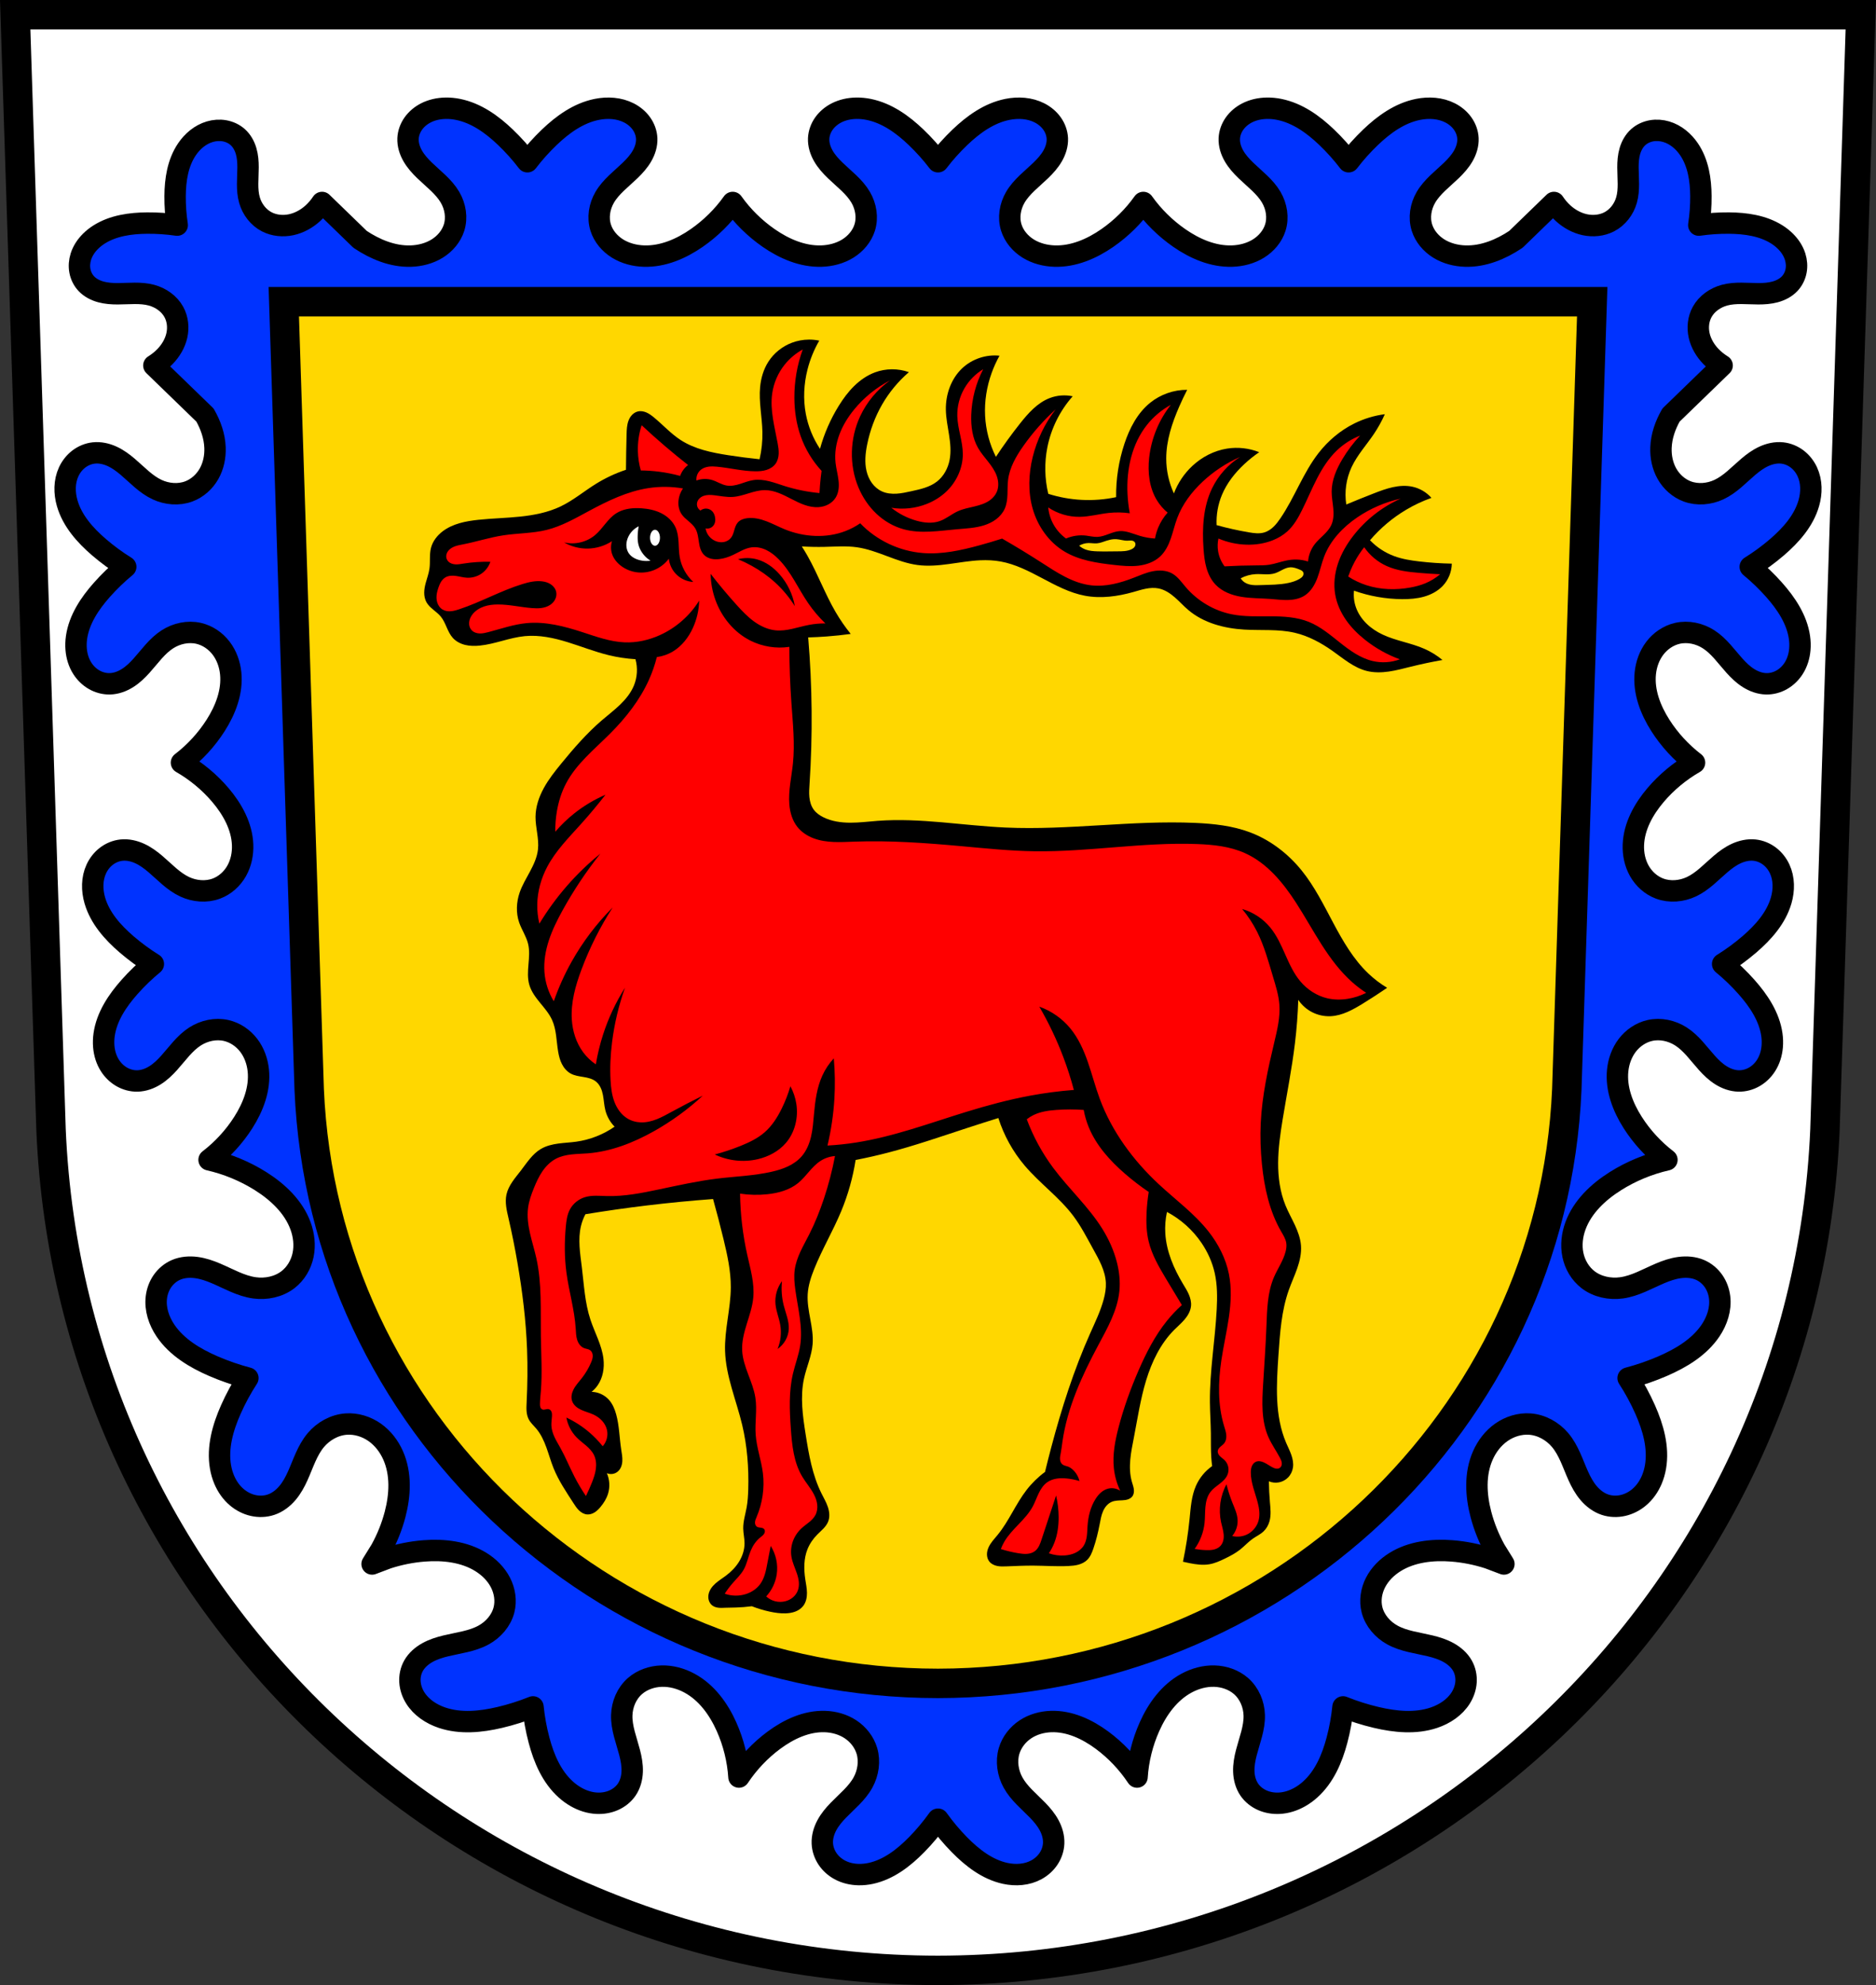 <?xml version="1.0" encoding="UTF-8" standalone="no"?>
<!-- Created with Inkscape (http://www.inkscape.org/) -->

<svg
   xmlns:dc="http://purl.org/dc/elements/1.1/"
   xmlns:cc="http://creativecommons.org/ns#"
   xmlns:rdf="http://www.w3.org/1999/02/22-rdf-syntax-ns#"
   xmlns:svg="http://www.w3.org/2000/svg"
   xmlns="http://www.w3.org/2000/svg"
   xmlns:sodipodi="http://sodipodi.sourceforge.net/DTD/sodipodi-0.dtd"
   xmlns:inkscape="http://www.inkscape.org/namespaces/inkscape"
   width="197.932mm"
   height="209.344mm"
   viewBox="0 0 701.334 741.769"
   id="svg10251"
   version="1.1"
   inkscape:version="0.91 r13725"
   sodipodi:docname="DEU Leibertingen COA.svg">
  <rect x="0" y="0" width="701.334" height="741.769" fill="#333333" stroke="none"/>
  <defs
     id="defs10253">
    <inkscape:path-effect
       effect="spiro"
       id="path-effect12996"
       is_visible="true" />
    <inkscape:path-effect
       effect="spiro"
       id="path-effect12989"
       is_visible="true" />
    <inkscape:path-effect
       effect="spiro"
       id="path-effect12984"
       is_visible="true" />
    <inkscape:path-effect
       effect="spiro"
       id="path-effect12979"
       is_visible="true" />
    <inkscape:path-effect
       effect="spiro"
       id="path-effect12975"
       is_visible="true" />
    <inkscape:path-effect
       effect="spiro"
       id="path-effect12942"
       is_visible="true" />
    <inkscape:path-effect
       effect="spiro"
       id="path-effect12911"
       is_visible="true" />
    <inkscape:path-effect
       effect="spiro"
       id="path-effect12907"
       is_visible="true" />
    <inkscape:path-effect
       effect="spiro"
       id="path-effect12865"
       is_visible="true" />
    <inkscape:path-effect
       effect="spiro"
       id="path-effect12834"
       is_visible="true" />
    <inkscape:path-effect
       effect="spiro"
       id="path-effect12829"
       is_visible="true" />
    <inkscape:path-effect
       effect="spiro"
       id="path-effect12824"
       is_visible="true" />
    <inkscape:path-effect
       effect="spiro"
       id="path-effect12819"
       is_visible="true" />
    <inkscape:path-effect
       effect="spiro"
       id="path-effect12815"
       is_visible="true" />
    <inkscape:path-effect
       effect="spiro"
       id="path-effect12765"
       is_visible="true" />
    <inkscape:path-effect
       effect="spiro"
       id="path-effect12736"
       is_visible="true" />
    <inkscape:path-effect
       effect="spiro"
       id="path-effect12731"
       is_visible="true" />
    <inkscape:path-effect
       effect="spiro"
       id="path-effect12727"
       is_visible="true" />
    <inkscape:path-effect
       effect="spiro"
       id="path-effect16208"
       is_visible="true" />
    <inkscape:path-effect
       effect="spiro"
       id="path-effect16208-8"
       is_visible="true" />
    <inkscape:path-effect
       effect="spiro"
       id="path-effect12765-8"
       is_visible="true" />
    <inkscape:path-effect
       effect="spiro"
       id="path-effect12865-8"
       is_visible="true" />
    <inkscape:path-effect
       effect="spiro"
       id="path-effect12942-1"
       is_visible="true" />
  </defs>
  <sodipodi:namedview
     id="base"
     pagecolor="#ffffff"
     bordercolor="#666666"
     borderopacity="1.0"
     inkscape:pageopacity="0.0"
     inkscape:pageshadow="2"
     inkscape:zoom="0.72664172"
     inkscape:cx="350.66705"
     inkscape:cy="370.88431"
     inkscape:document-units="px"
     inkscape:current-layer="layer1"
     showgrid="false"
     inkscape:window-width="1366"
     inkscape:window-height="745"
     inkscape:window-x="-8"
     inkscape:window-y="-8"
     inkscape:window-maximized="1"
     fit-margin-top="0"
     fit-margin-left="0"
     fit-margin-right="0"
     fit-margin-bottom="0"
     inkscape:snap-midpoints="true"
     inkscape:snap-smooth-nodes="true"
     inkscape:object-nodes="true"
     inkscape:snap-nodes="false"
     inkscape:snap-center="true"
     inkscape:snap-object-midpoints="true" />
  <g
     inkscape:label="Ebene 1"
     inkscape:groupmode="layer"
     id="layer1"
     transform="translate(-19.589,-3.192)">
    <path
       style="fill:#ffffff;fill-rule:evenodd;stroke:none;stroke-width:11;stroke-opacity:1;fill-opacity:1"
       inkscape:connector-curvature="0"
       d="m 25.269,8.692 13.398,416.624 c 7.415,175.25 153.92,314.046 331.589,314.144 177.51,-0.215 324.069,-139.061 331.589,-314.144 l 13.398,-416.624 -344.979,0 z"
       id="path10563-0-93" />
    <path
       style="fill:#0033ff;fill-opacity:1;fill-rule:evenodd;stroke:#000000;stroke-width:8;stroke-linecap:butt;stroke-linejoin:round;stroke-miterlimit:4;stroke-dasharray:none;stroke-opacity:1"
       d="m 186.186,43.639 c -2.593,0.043 -5.161,0.588 -7.442,1.766 -1.825,0.942 -3.442,2.28 -4.618,3.928 -1.176,1.648 -1.903,3.607 -1.992,5.609 -0.102,2.285 0.621,4.557 1.772,6.553 1.151,1.996 2.719,3.739 4.39,5.354 3.342,3.23 7.214,6.088 9.539,10.068 1.992,3.412 2.679,7.6 1.496,11.35 -1.018,3.225 -3.366,5.991 -6.299,7.807 -2.933,1.816 -6.42,2.713 -9.899,2.818 -6.776,0.204 -13.315,-2.521 -18.916,-6.256 L 139.987,78.848 c -0.977,1.463 -2.11,2.821 -3.431,4.023 -2.274,2.071 -5.072,3.644 -8.119,4.295 -3.048,0.651 -6.346,0.34 -9.101,-1.08 -3.203,-1.65 -5.507,-4.726 -6.477,-8.113 -1.131,-3.951 -0.546,-8.142 -0.54,-12.242 0.003,-2.05 -0.143,-4.117 -0.72,-6.09 -0.576,-1.973 -1.606,-3.858 -3.165,-5.244 -1.366,-1.214 -3.109,-2.01 -4.933,-2.332 -1.824,-0.322 -3.723,-0.176 -5.497,0.348 -3.547,1.048 -6.498,3.572 -8.529,6.578 -3.433,5.082 -4.379,11.377 -4.425,17.451 -0.027,3.635 0.238,7.273 0.79,10.869 -3.711,-0.535 -7.464,-0.792 -11.216,-0.766 -6.269,0.044 -12.765,0.959 -18.011,4.285 -1.164,0.738 -2.258,1.602 -3.227,2.574 -1.616,1.62 -2.888,3.542 -3.564,5.689 -0.541,1.718 -0.689,3.561 -0.357,5.328 0.333,1.767 1.153,3.456 2.407,4.779 1.43,1.511 3.374,2.506 5.41,3.064 2.036,0.558 4.171,0.7 6.287,0.697 4.232,-0.006 8.557,-0.572 12.635,0.523 3.496,0.939 6.67,3.174 8.373,6.277 1.465,2.67 1.786,5.865 1.115,8.818 -0.671,2.953 -2.296,5.664 -4.433,7.867 -1.241,1.28 -2.642,2.376 -4.152,3.322 l 19.117,18.523 c 2.153,3.774 3.589,7.885 3.749,12.172 0.126,3.371 -0.563,6.802 -2.235,9.76 -1.673,2.958 -4.363,5.413 -7.615,6.613 -3.781,1.396 -8.14,1.015 -11.788,-0.682 -4.255,-1.979 -7.46,-5.531 -11.01,-8.545 -1.775,-1.507 -3.674,-2.906 -5.807,-3.885 -2.133,-0.979 -4.52,-1.523 -6.866,-1.271 -2.055,0.221 -4.024,1.055 -5.642,2.303 -1.618,1.248 -2.888,2.901 -3.735,4.729 -1.695,3.656 -1.67,7.911 -0.554,11.77 1.886,6.524 6.649,11.914 11.881,16.408 3.132,2.69 6.477,5.143 10,7.332 -3.188,2.627 -6.165,5.494 -8.895,8.566 -4.563,5.134 -8.536,11.095 -9.502,17.805 -0.214,1.488 -0.268,3.011 -0.137,4.514 0.218,2.504 0.952,4.95 2.318,7.076 1.093,1.701 2.578,3.175 4.354,4.201 1.776,1.026 3.843,1.597 5.91,1.549 2.359,-0.055 4.65,-0.907 6.628,-2.154 1.978,-1.247 3.668,-2.879 5.219,-4.604 3.101,-3.448 5.783,-7.384 9.726,-9.898 3.38,-2.155 7.646,-3.101 11.586,-2.209 3.39,0.767 6.395,2.851 8.462,5.564 2.067,2.714 3.226,6.024 3.568,9.381 0.696,6.836 -1.91,13.647 -5.64,19.488 -3.386,5.302 -7.727,10.029 -12.77,13.902 5.533,3.183 10.49,7.303 14.58,12.117 4.505,5.303 8.03,11.714 8.287,18.578 0.126,3.371 -0.565,6.802 -2.237,9.76 -1.673,2.958 -4.363,5.413 -7.615,6.613 -3.781,1.396 -8.14,1.015 -11.788,-0.682 -4.255,-1.979 -7.458,-5.531 -11.008,-8.545 -1.775,-1.507 -3.674,-2.906 -5.807,-3.885 -2.133,-0.979 -4.522,-1.525 -6.868,-1.273 -2.055,0.221 -4.024,1.055 -5.642,2.303 -1.618,1.248 -2.886,2.901 -3.733,4.729 -1.695,3.656 -1.672,7.911 -0.556,11.77 1.886,6.524 6.649,11.914 11.881,16.408 3.132,2.69 6.479,5.145 10.002,7.334 -3.188,2.627 -6.165,5.494 -8.895,8.566 -4.563,5.134 -8.536,11.093 -9.502,17.803 -0.214,1.488 -0.27,3.013 -0.139,4.516 0.218,2.504 0.952,4.95 2.318,7.076 1.093,1.701 2.58,3.175 4.356,4.201 1.776,1.026 3.843,1.595 5.91,1.547 2.359,-0.055 4.65,-0.905 6.628,-2.152 1.978,-1.247 3.666,-2.881 5.217,-4.605 3.101,-3.448 5.785,-7.382 9.728,-9.896 3.38,-2.155 7.646,-3.101 11.586,-2.209 3.39,0.767 6.395,2.851 8.462,5.564 2.067,2.714 3.226,6.024 3.568,9.381 0.696,6.836 -1.91,13.645 -5.64,19.486 -3.386,5.302 -7.729,10.029 -12.772,13.902 6.836,1.553 13.391,4.262 19.277,7.969 6.484,4.084 12.321,9.63 14.91,16.686 1.271,3.464 1.712,7.251 0.972,10.857 -0.741,3.606 -2.709,7.014 -5.688,9.295 -3.464,2.651 -8.129,3.638 -12.5,3.031 -5.099,-0.707 -9.635,-3.382 -14.35,-5.389 -2.358,-1.003 -4.808,-1.855 -7.359,-2.195 -2.551,-0.341 -5.223,-0.151 -7.579,0.855 -2.065,0.882 -3.832,2.375 -5.094,4.186 -1.262,1.811 -2.022,3.932 -2.286,6.102 -0.527,4.339 0.936,8.754 3.403,12.412 4.171,6.184 10.951,10.277 17.918,13.289 4.17,1.803 8.483,3.291 12.891,4.449 -2.429,3.743 -4.559,7.669 -6.362,11.73 -3.013,6.786 -5.132,14.242 -3.868,21.525 0.28,1.615 0.738,3.218 1.383,4.738 1.075,2.534 2.666,4.844 4.808,6.621 1.713,1.422 3.759,2.481 5.955,2.984 2.196,0.503 4.541,0.441 6.676,-0.266 2.437,-0.806 4.533,-2.419 6.17,-4.344 1.637,-1.925 2.844,-4.157 3.874,-6.441 2.061,-4.569 3.521,-9.513 6.775,-13.379 2.789,-3.314 6.909,-5.651 11.312,-5.975 3.788,-0.278 7.622,0.934 10.691,3.1 3.07,2.165 5.396,5.24 6.888,8.621 3.037,6.886 2.628,14.794 0.722,22.051 -1.202,4.576 -2.99,9.003 -5.283,13.17 l -3.308,5.338 5.757,-2.178 c 4.409,-1.421 8.99,-2.344 13.62,-2.711 7.364,-0.584 15.12,0.302 21.333,4.168 3.05,1.898 5.67,4.508 7.285,7.652 1.615,3.144 2.181,6.834 1.304,10.244 -1.019,3.964 -3.95,7.351 -7.62,9.367 -4.281,2.352 -9.324,2.896 -14.098,4.049 -2.387,0.576 -4.752,1.321 -6.886,2.508 -2.134,1.187 -4.036,2.843 -5.211,4.938 -1.029,1.835 -1.465,3.962 -1.326,6.045 0.138,2.083 0.842,4.116 1.951,5.904 2.218,3.577 5.988,6.087 10.059,7.455 6.882,2.312 14.474,1.566 21.556,-0.102 4.239,-0.998 8.399,-2.316 12.429,-3.936 0.422,4.204 1.179,8.375 2.266,12.465 1.816,6.833 4.71,13.667 10.059,18.455 1.186,1.062 2.5,2.013 3.904,2.797 2.341,1.306 4.935,2.152 7.626,2.283 2.152,0.105 4.338,-0.253 6.301,-1.115 1.963,-0.863 3.696,-2.238 4.884,-3.98 1.356,-1.989 1.969,-4.394 2.046,-6.775 0.077,-2.381 -0.359,-4.751 -0.957,-7.061 -1.198,-4.619 -3.075,-9.181 -2.947,-13.943 0.109,-4.083 1.814,-8.183 4.947,-10.92 2.695,-2.355 6.325,-3.607 9.952,-3.709 3.626,-0.102 7.237,0.904 10.403,2.615 6.449,3.484 10.911,9.691 13.846,16.254 2.665,5.957 4.251,12.366 4.668,18.848 3.538,-5.316 7.974,-9.99 13.046,-13.748 5.588,-4.139 12.216,-7.221 19.085,-7 3.373,0.109 6.753,1.038 9.597,2.918 2.844,1.88 5.121,4.741 6.108,8.08 1.147,3.881 0.48,8.218 -1.451,11.75 -2.253,4.121 -6.006,7.079 -9.246,10.422 -1.62,1.672 -3.139,3.477 -4.255,5.543 -1.116,2.066 -1.818,4.418 -1.719,6.783 0.086,2.072 0.791,4.101 1.931,5.807 1.14,1.706 2.708,3.091 4.477,4.066 2.212,1.219 4.701,1.782 7.214,1.826 1.508,0.026 3.027,-0.133 4.499,-0.451 6.635,-1.434 12.326,-5.825 17.154,-10.748 2.889,-2.947 5.555,-6.127 7.97,-9.5 2.415,3.373 5.083,6.553 7.972,9.5 4.828,4.923 10.519,9.314 17.154,10.748 3.925,0.848 8.175,0.575 11.713,-1.375 1.769,-0.975 3.337,-2.36 4.477,-4.066 1.14,-1.706 1.845,-3.734 1.931,-5.807 0.098,-2.365 -0.603,-4.717 -1.719,-6.783 -1.116,-2.066 -2.635,-3.871 -4.255,-5.543 -3.24,-3.343 -6.993,-6.301 -9.246,-10.422 -1.931,-3.532 -2.598,-7.869 -1.451,-11.75 0.987,-3.339 3.264,-6.2 6.108,-8.08 2.844,-1.88 6.224,-2.809 9.597,-2.918 6.869,-0.221 13.497,2.861 19.085,7 5.072,3.758 9.508,8.432 13.046,13.748 0.417,-6.482 2.004,-12.89 4.668,-18.848 2.935,-6.563 7.397,-12.77 13.846,-16.254 3.167,-1.711 6.777,-2.717 10.403,-2.615 3.626,0.102 7.256,1.354 9.952,3.709 3.133,2.737 4.837,6.837 4.947,10.92 0.128,4.763 -1.749,9.324 -2.947,13.943 -0.599,2.31 -1.034,4.68 -0.957,7.061 0.077,2.381 0.69,4.786 2.046,6.775 1.188,1.743 2.921,3.118 4.884,3.98 1.963,0.863 4.149,1.22 6.301,1.115 2.69,-0.131 5.285,-0.977 7.626,-2.283 1.404,-0.784 2.718,-1.735 3.904,-2.797 5.348,-4.788 8.243,-11.622 10.059,-18.455 1.087,-4.09 1.844,-8.261 2.266,-12.465 4.03,1.62 8.19,2.938 12.429,3.936 7.082,1.668 14.674,2.414 21.556,0.102 4.071,-1.368 7.84,-3.878 10.059,-7.455 1.109,-1.788 1.813,-3.821 1.951,-5.904 0.138,-2.083 -0.297,-4.21 -1.326,-6.045 -1.174,-2.094 -3.077,-3.751 -5.211,-4.938 -2.134,-1.187 -4.499,-1.931 -6.886,-2.508 -4.774,-1.153 -9.818,-1.697 -14.098,-4.049 -3.669,-2.016 -6.6,-5.403 -7.62,-9.367 -0.877,-3.41 -0.311,-7.1 1.304,-10.244 1.615,-3.144 4.234,-5.754 7.285,-7.652 6.212,-3.866 13.969,-4.752 21.333,-4.168 4.63,0.367 9.211,1.29 13.62,2.711 l 5.757,2.178 -3.308,-5.338 c -2.293,-4.167 -4.081,-8.594 -5.283,-13.17 -1.907,-7.257 -2.316,-15.165 0.722,-22.051 1.491,-3.381 3.818,-6.456 6.888,-8.621 3.07,-2.165 6.904,-3.378 10.691,-3.1 4.403,0.324 8.523,2.661 11.312,5.975 3.253,3.866 4.714,8.81 6.775,13.379 1.03,2.285 2.237,4.517 3.874,6.441 1.637,1.925 3.733,3.537 6.17,4.344 2.136,0.707 4.48,0.769 6.676,0.266 2.196,-0.503 4.242,-1.563 5.954,-2.984 2.141,-1.777 3.733,-4.087 4.808,-6.621 0.645,-1.52 1.102,-3.123 1.383,-4.738 1.264,-7.283 -0.856,-14.74 -3.868,-21.525 -1.803,-4.061 -3.932,-7.987 -6.362,-11.73 4.407,-1.158 8.721,-2.646 12.891,-4.449 6.967,-3.012 13.747,-7.105 17.918,-13.289 2.467,-3.658 3.93,-8.073 3.403,-12.412 -0.264,-2.169 -1.024,-4.291 -2.286,-6.102 -1.262,-1.811 -3.029,-3.304 -5.094,-4.186 -2.356,-1.006 -5.028,-1.196 -7.579,-0.855 -2.551,0.341 -5.002,1.192 -7.359,2.195 -4.715,2.007 -9.251,4.681 -14.35,5.389 -4.371,0.606 -9.036,-0.38 -12.5,-3.031 -2.98,-2.281 -4.948,-5.689 -5.688,-9.295 -0.741,-3.606 -0.3,-7.393 0.972,-10.857 2.589,-7.055 8.427,-12.602 14.91,-16.686 5.885,-3.707 12.44,-6.416 19.277,-7.969 -5.043,-3.873 -9.386,-8.6 -12.772,-13.902 -3.73,-5.841 -6.336,-12.651 -5.64,-19.486 0.342,-3.357 1.501,-6.667 3.568,-9.381 2.067,-2.714 5.072,-4.797 8.462,-5.564 3.94,-0.892 8.207,0.053 11.586,2.209 3.943,2.514 6.627,6.448 9.728,9.896 1.55,1.724 3.239,3.358 5.217,4.605 1.978,1.247 4.268,2.097 6.628,2.152 2.067,0.049 4.134,-0.52 5.91,-1.547 1.776,-1.026 3.263,-2.5 4.356,-4.201 1.366,-2.126 2.1,-4.572 2.318,-7.076 0.131,-1.502 0.075,-3.027 -0.139,-4.516 -0.966,-6.71 -4.94,-12.669 -9.502,-17.803 -2.731,-3.073 -5.708,-5.939 -8.895,-8.566 3.523,-2.189 6.87,-4.644 10.002,-7.334 5.232,-4.494 9.994,-9.884 11.881,-16.408 1.116,-3.859 1.138,-8.114 -0.556,-11.77 -0.847,-1.828 -2.115,-3.481 -3.733,-4.729 -1.618,-1.248 -3.587,-2.082 -5.642,-2.303 -2.346,-0.252 -4.735,0.295 -6.868,1.273 -2.133,0.979 -4.032,2.378 -5.807,3.885 -3.55,3.014 -6.753,6.566 -11.008,8.545 -3.648,1.697 -8.007,2.077 -11.788,0.682 -3.253,-1.201 -5.943,-3.655 -7.615,-6.613 -1.673,-2.958 -2.363,-6.389 -2.237,-9.76 0.256,-6.864 3.782,-13.275 8.287,-18.578 4.089,-4.814 9.047,-8.934 14.58,-12.117 -5.043,-3.873 -9.384,-8.6 -12.77,-13.902 -3.73,-5.841 -6.336,-12.653 -5.64,-19.488 0.342,-3.357 1.501,-6.667 3.568,-9.381 2.067,-2.714 5.072,-4.797 8.462,-5.564 3.94,-0.892 8.207,0.053 11.586,2.209 3.943,2.514 6.625,6.45 9.726,9.898 1.55,1.724 3.241,3.356 5.219,4.604 1.978,1.247 4.268,2.099 6.628,2.154 2.067,0.049 4.134,-0.522 5.91,-1.549 1.776,-1.026 3.261,-2.5 4.354,-4.201 1.366,-2.126 2.1,-4.572 2.318,-7.076 0.131,-1.502 0.077,-3.025 -0.137,-4.514 -0.966,-6.71 -4.94,-12.671 -9.502,-17.805 -2.731,-3.073 -5.708,-5.939 -8.895,-8.566 3.523,-2.189 6.868,-4.642 10,-7.332 5.232,-4.494 9.994,-9.884 11.881,-16.408 1.116,-3.859 1.14,-8.114 -0.554,-11.77 -0.847,-1.828 -2.117,-3.481 -3.735,-4.729 -1.618,-1.248 -3.587,-2.082 -5.642,-2.303 -2.346,-0.252 -4.733,0.293 -6.866,1.271 -2.133,0.979 -4.032,2.378 -5.807,3.885 -3.55,3.014 -6.755,6.566 -11.01,8.545 -3.648,1.697 -8.007,2.077 -11.788,0.682 -3.253,-1.201 -5.943,-3.655 -7.615,-6.613 -1.673,-2.958 -2.361,-6.389 -2.235,-9.76 0.16,-4.287 1.597,-8.398 3.749,-12.172 l 19.117,-18.523 c -1.51,-0.946 -2.911,-2.043 -4.152,-3.322 -2.137,-2.204 -3.761,-4.914 -4.433,-7.867 -0.671,-2.953 -0.35,-6.148 1.115,-8.818 1.703,-3.103 4.878,-5.338 8.373,-6.277 4.078,-1.096 8.403,-0.529 12.635,-0.523 2.116,0.003 4.251,-0.139 6.287,-0.697 2.036,-0.558 3.98,-1.554 5.41,-3.064 1.253,-1.324 2.074,-3.012 2.407,-4.779 0.333,-1.767 0.184,-3.61 -0.357,-5.328 -0.676,-2.148 -1.948,-4.07 -3.564,-5.689 -0.97,-0.972 -2.064,-1.836 -3.227,-2.574 -5.245,-3.326 -11.742,-4.241 -18.011,-4.285 -3.752,-0.026 -7.504,0.23 -11.216,0.766 0.553,-3.596 0.817,-7.234 0.79,-10.869 -0.045,-6.074 -0.992,-12.369 -4.425,-17.451 -2.031,-3.006 -4.982,-5.53 -8.529,-6.578 -1.773,-0.524 -3.673,-0.67 -5.497,-0.348 -1.824,0.322 -3.566,1.118 -4.933,2.332 -1.559,1.386 -2.588,3.271 -3.165,5.244 -0.576,1.973 -0.723,4.04 -0.72,6.09 0.006,4.1 0.591,8.291 -0.54,12.242 -0.97,3.387 -3.274,6.463 -6.477,8.113 -2.756,1.42 -6.053,1.731 -9.101,1.08 -3.048,-0.651 -5.845,-2.224 -8.119,-4.295 -1.321,-1.203 -2.454,-2.56 -3.431,-4.023 l -14.229,13.787 c -5.6,3.735 -12.14,6.46 -18.916,6.256 -3.479,-0.105 -6.966,-1.002 -9.899,-2.818 -2.933,-1.816 -5.281,-4.581 -6.299,-7.807 -1.183,-3.749 -0.497,-7.937 1.496,-11.35 2.324,-3.981 6.196,-6.839 9.538,-10.068 1.671,-1.615 3.239,-3.357 4.39,-5.354 1.151,-1.996 1.873,-4.268 1.772,-6.553 -0.089,-2.002 -0.815,-3.961 -1.992,-5.609 -1.176,-1.648 -2.793,-2.986 -4.618,-3.928 -3.65,-1.884 -8.034,-2.147 -12.082,-1.328 -6.845,1.385 -12.714,5.627 -17.694,10.383 -2.981,2.847 -5.733,5.917 -8.224,9.176 -2.491,-3.258 -5.242,-6.329 -8.222,-9.176 -4.98,-4.756 -10.85,-8.998 -17.694,-10.383 -1.518,-0.307 -3.084,-0.463 -4.64,-0.438 -2.593,0.043 -5.161,0.588 -7.442,1.766 -1.825,0.942 -3.442,2.28 -4.618,3.928 -1.176,1.648 -1.903,3.607 -1.992,5.609 -0.102,2.285 0.621,4.557 1.772,6.553 1.151,1.996 2.719,3.739 4.39,5.354 3.342,3.23 7.214,6.088 9.538,10.068 1.992,3.412 2.679,7.6 1.496,11.35 -1.018,3.225 -3.366,5.991 -6.299,7.807 -2.933,1.816 -6.42,2.713 -9.899,2.818 -7.086,0.214 -13.924,-2.763 -19.688,-6.762 -5.232,-3.63 -9.807,-8.146 -13.457,-13.281 -3.65,5.135 -8.225,9.651 -13.457,13.281 -5.764,3.999 -12.602,6.975 -19.688,6.762 -3.479,-0.105 -6.966,-1.002 -9.899,-2.818 -2.933,-1.816 -5.281,-4.581 -6.299,-7.807 -1.183,-3.749 -0.497,-7.937 1.496,-11.35 2.324,-3.981 6.196,-6.839 9.538,-10.068 1.671,-1.615 3.239,-3.357 4.39,-5.354 1.151,-1.996 1.873,-4.268 1.772,-6.553 -0.089,-2.002 -0.815,-3.961 -1.992,-5.609 -1.176,-1.648 -2.793,-2.986 -4.618,-3.928 -3.65,-1.884 -8.034,-2.147 -12.082,-1.328 -6.845,1.385 -12.714,5.627 -17.694,10.383 -2.98,2.847 -5.733,5.917 -8.224,9.176 -2.491,-3.258 -5.242,-6.329 -8.222,-9.176 -4.98,-4.756 -10.85,-8.998 -17.694,-10.383 -1.518,-0.307 -3.084,-0.463 -4.64,-0.438 -2.593,0.043 -5.161,0.588 -7.442,1.766 -1.825,0.942 -3.442,2.28 -4.618,3.928 -1.176,1.648 -1.903,3.607 -1.992,5.609 -0.102,2.285 0.621,4.557 1.772,6.553 1.151,1.996 2.719,3.739 4.39,5.354 3.342,3.23 7.214,6.088 9.539,10.068 1.992,3.412 2.679,7.6 1.496,11.35 -1.018,3.225 -3.366,5.991 -6.299,7.807 -2.933,1.816 -6.42,2.713 -9.899,2.818 -7.086,0.214 -13.924,-2.763 -19.688,-6.762 -5.232,-3.63 -9.807,-8.146 -13.457,-13.281 -3.65,5.135 -8.225,9.651 -13.457,13.281 -5.764,3.999 -12.602,6.975 -19.688,6.762 -3.479,-0.105 -6.966,-1.002 -9.899,-2.818 -2.933,-1.816 -5.281,-4.581 -6.299,-7.807 -1.183,-3.749 -0.497,-7.937 1.496,-11.35 2.324,-3.981 6.196,-6.839 9.538,-10.068 1.671,-1.615 3.239,-3.357 4.39,-5.354 1.151,-1.996 1.873,-4.268 1.772,-6.553 -0.089,-2.002 -0.815,-3.961 -1.992,-5.609 -1.176,-1.648 -2.793,-2.986 -4.618,-3.928 -3.65,-1.884 -8.034,-2.147 -12.082,-1.328 -6.845,1.385 -12.714,5.627 -17.694,10.383 -2.981,2.847 -5.733,5.917 -8.224,9.176 -2.491,-3.258 -5.242,-6.329 -8.222,-9.176 -4.98,-4.756 -10.85,-8.998 -17.694,-10.383 -1.518,-0.307 -3.084,-0.463 -4.64,-0.438 z m -46.199,89.486 0,2.543 -2.814,0.184 2.814,-2.727 z m 460.538,0 2.814,2.727 -2.814,-0.184 0,-2.543 z m -458.877,8.021 75.094,0 76.757,0 76.755,0 76.757,0 76.755,0 75.096,0 -4.773,68.643 -5.158,74.201 -5.16,74.205 -3.8,54.645 -2.568,-0.971 -30.472,75.512 -23.6,58.48 -44.586,25.883 -53.381,30.988 -55.11,0 -55.108,0 -53.381,-30.988 -44.586,-25.883 -23.6,-58.48 -30.472,-75.512 -2.568,0.971 -3.8,-54.645 -5.16,-74.205 -5.158,-74.201 -4.773,-68.643 z"
       id="path16206"
       inkscape:connector-curvature="0" />
    <path
       style="fill:none;fill-rule:evenodd;stroke:#000000;stroke-width:11;stroke-opacity:1"
       inkscape:connector-curvature="0"
       d="M 25.269,8.692 38.667,425.317 c 7.415,175.25 153.92,314.046 331.589,314.144 177.51,-0.215 324.069,-139.061 331.589,-314.144 l 13.398,-416.624 -344.979,0 z"
       id="path10563-0" />
    <path
       style="fill:#ffd700;fill-opacity:1;fill-rule:evenodd;stroke:#000000;stroke-width:11;stroke-opacity:1"
       inkscape:connector-curvature="0"
       d="m 125.683,115.932 9.498,294.346 c 5.257,123.814 109.119,221.874 235.075,221.944 125.843,-0.152 229.744,-98.247 235.076,-221.944 l 9.498,-294.346 -244.568,0 z"
       id="path10563-0-7" />
    <path
       inkscape:connector-curvature="0"
       style="fill:#000000;fill-rule:evenodd;stroke:none;stroke-width:1px;stroke-linecap:butt;stroke-linejoin:round;stroke-opacity:1"
       d="m 321.98,130.09 c -2.173,0.015 -4.343,0.413 -6.375,1.184 -3.592,1.362 -6.738,3.893 -8.799,7.135 -1.782,2.804 -2.741,6.083 -3.053,9.391 -0.525,5.57 0.732,11.147 0.855,16.74 0.076,3.446 -0.28,6.9 -1.057,10.258 -3.929,-0.403 -7.848,-0.908 -11.75,-1.518 -6.207,-0.969 -12.551,-2.268 -17.812,-5.701 -3.629,-2.368 -6.564,-5.639 -9.91,-8.393 -0.86,-0.708 -1.759,-1.388 -2.777,-1.84 -1.018,-0.452 -2.175,-0.665 -3.258,-0.404 -0.832,0.2 -1.585,0.674 -2.178,1.291 -0.592,0.617 -1.027,1.373 -1.326,2.174 -0.599,1.602 -0.659,3.349 -0.705,5.059 -0.12,4.422 -0.198,8.846 -0.232,13.27 -3.937,1.307 -7.718,3.078 -11.242,5.266 -4.425,2.747 -8.457,6.153 -13.152,8.406 -4.719,2.264 -9.945,3.28 -15.15,3.826 -5.206,0.546 -10.449,0.646 -15.654,1.195 -4.677,0.493 -9.509,1.43 -13.27,4.254 -2.081,1.563 -3.783,3.728 -4.428,6.25 -0.648,2.535 -0.203,5.225 -0.578,7.814 -0.262,1.803 -0.915,3.522 -1.389,5.281 -0.32,1.188 -0.56,2.406 -0.562,3.637 -0.003,1.23 0.242,2.479 0.838,3.555 0.615,1.111 1.572,1.987 2.549,2.799 0.977,0.811 1.999,1.587 2.805,2.568 0.974,1.187 1.587,2.621 2.207,4.025 0.62,1.405 1.274,2.827 2.307,3.963 1.212,1.333 2.889,2.189 4.641,2.611 1.751,0.422 3.58,0.43 5.373,0.252 5.74,-0.569 11.172,-2.999 16.914,-3.545 5.36,-0.509 10.743,0.65 15.889,2.232 5.146,1.582 10.165,3.595 15.395,4.873 3.298,0.806 6.666,1.315 10.055,1.52 0.908,3.248 0.69,6.798 -0.607,9.91 -1.137,2.727 -3.05,5.066 -5.178,7.115 -2.128,2.049 -4.487,3.842 -6.73,5.764 -5.623,4.817 -10.504,10.433 -15.193,16.162 -2.385,2.914 -4.738,5.88 -6.549,9.182 -1.811,3.301 -3.069,6.977 -3.102,10.742 -0.035,4.096 1.369,8.156 0.912,12.227 -0.328,2.917 -1.594,5.641 -2.982,8.227 -1.388,2.586 -2.927,5.116 -3.877,7.893 -1.221,3.57 -1.408,7.543 -0.188,11.113 0.934,2.731 2.651,5.171 3.342,7.973 0.618,2.506 0.376,5.133 0.156,7.705 -0.22,2.572 -0.405,5.213 0.322,7.689 0.736,2.508 2.351,4.654 4.006,6.678 1.655,2.024 3.403,4.023 4.486,6.402 1.66,3.644 1.602,7.798 2.258,11.748 0.27,1.624 0.67,3.244 1.412,4.713 0.742,1.469 1.848,2.789 3.291,3.58 1.457,0.798 3.149,1.013 4.787,1.285 1.639,0.272 3.334,0.645 4.633,1.68 0.756,0.602 1.338,1.404 1.76,2.273 0.422,0.869 0.687,1.808 0.873,2.756 0.373,1.896 0.436,3.847 0.91,5.721 0.582,2.303 1.79,4.446 3.459,6.137 -4.238,2.943 -9.172,4.878 -14.281,5.6 -2.254,0.318 -4.534,0.403 -6.789,0.711 -2.255,0.308 -4.518,0.852 -6.479,2.008 -3.195,1.884 -5.252,5.161 -7.51,8.104 -1.068,1.392 -2.205,2.733 -3.186,4.188 -0.981,1.454 -1.811,3.04 -2.184,4.754 -0.635,2.921 0.092,5.944 0.768,8.855 1.29,5.564 2.402,11.17 3.371,16.799 1.83,10.634 3.15,21.37 3.561,32.152 0.252,6.624 0.161,13.258 -0.16,19.879 -0.052,1.075 -0.111,2.154 -0.025,3.227 0.085,1.072 0.321,2.146 0.822,3.098 0.68,1.29 1.802,2.276 2.748,3.385 1.766,2.071 2.924,4.591 3.854,7.148 0.93,2.558 1.653,5.19 2.672,7.713 1.868,4.625 4.688,8.789 7.395,12.979 0.63,0.976 1.263,1.965 2.096,2.775 0.833,0.81 1.896,1.436 3.055,1.521 0.995,0.073 1.993,-0.259 2.836,-0.793 0.843,-0.534 1.546,-1.263 2.186,-2.029 1.216,-1.458 2.236,-3.104 2.793,-4.918 0.768,-2.499 0.61,-5.273 -0.436,-7.67 0.663,0.283 1.406,0.378 2.119,0.271 0.713,-0.107 1.396,-0.414 1.947,-0.879 0.558,-0.47 0.979,-1.092 1.256,-1.768 0.277,-0.675 0.413,-1.402 0.455,-2.131 0.084,-1.457 -0.203,-2.907 -0.422,-4.35 -0.664,-4.384 -0.702,-8.879 -1.883,-13.152 -0.55,-1.992 -1.371,-3.956 -2.764,-5.482 -1.628,-1.785 -4.008,-2.863 -6.424,-2.908 0.889,-0.715 1.673,-1.562 2.316,-2.504 1.925,-2.819 2.518,-6.404 2.127,-9.795 -0.594,-5.154 -3.272,-9.802 -4.891,-14.73 -2.052,-6.248 -2.389,-12.905 -3.184,-19.434 -0.631,-5.184 -1.555,-10.495 -0.318,-15.568 0.367,-1.508 0.922,-2.969 1.648,-4.34 7.586,-1.249 15.201,-2.335 22.834,-3.256 8.275,-0.999 16.574,-1.804 24.887,-2.416 1.381,4.96 2.679,9.942 3.893,14.945 1.437,5.927 2.763,11.944 2.734,18.043 -0.037,7.965 -2.385,15.814 -2.143,23.775 0.289,9.471 4.201,18.403 6.396,27.621 1.871,7.855 2.498,15.975 2.271,24.047 -0.064,2.258 -0.194,4.521 -0.594,6.744 -0.476,2.651 -1.335,5.264 -1.287,7.957 0.032,1.822 0.481,3.619 0.492,5.441 0.015,2.421 -0.756,4.813 -2.016,6.881 -1.259,2.067 -2.993,3.821 -4.93,5.273 -1.299,0.974 -2.698,1.822 -3.912,2.9 -1.214,1.078 -2.258,2.438 -2.584,4.029 -0.157,0.767 -0.141,1.575 0.092,2.322 0.233,0.748 0.685,1.433 1.311,1.904 0.68,0.513 1.531,0.756 2.379,0.844 0.848,0.088 1.703,0.028 2.555,-0.006 1.278,-0.052 2.556,-0.048 3.834,-0.086 2.008,-0.059 4.014,-0.22 6.006,-0.479 2.183,0.855 4.436,1.534 6.729,2.027 1.921,0.413 3.882,0.695 5.846,0.635 1.246,-0.038 2.498,-0.218 3.662,-0.662 1.164,-0.444 2.241,-1.165 2.994,-2.158 1.035,-1.366 1.388,-3.144 1.369,-4.857 -0.019,-1.714 -0.38,-3.403 -0.633,-5.098 -0.558,-3.741 -0.578,-7.673 0.826,-11.186 0.824,-2.061 2.116,-3.917 3.674,-5.498 0.742,-0.753 1.546,-1.445 2.273,-2.213 0.728,-0.768 1.387,-1.623 1.779,-2.605 0.693,-1.734 0.488,-3.714 -0.105,-5.484 -0.594,-1.77 -1.552,-3.391 -2.385,-5.062 -3.406,-6.836 -4.726,-14.493 -5.918,-22.037 -1.091,-6.91 -2.103,-14.015 -0.621,-20.852 0.942,-4.346 2.878,-8.487 3.227,-12.92 0.246,-3.128 -0.311,-6.256 -0.879,-9.342 -0.568,-3.085 -1.152,-6.207 -0.959,-9.338 0.2,-3.237 1.225,-6.367 2.432,-9.377 2.95,-7.356 7.025,-14.213 10.07,-21.529 2.561,-6.154 4.381,-12.616 5.41,-19.201 4.109,-0.795 8.193,-1.722 12.242,-2.779 9.909,-2.586 19.596,-5.946 29.33,-9.129 3.922,-1.282 7.851,-2.536 11.791,-3.762 2.064,6.494 5.431,12.572 9.84,17.768 5.656,6.665 12.96,11.846 18.203,18.84 2.836,3.784 5.004,8.015 7.291,12.154 2.236,4.047 4.66,8.228 4.861,12.848 0.089,2.044 -0.268,4.085 -0.795,6.062 -1.183,4.438 -3.207,8.597 -5.078,12.791 -6.116,13.708 -10.693,28.06 -14.543,42.568 -0.813,3.064 -1.594,6.136 -2.344,9.217 -2.592,1.91 -4.917,4.182 -6.887,6.729 -4.07,5.26 -6.581,11.611 -10.795,16.756 -1.205,1.472 -2.561,2.864 -3.365,4.588 -0.402,0.862 -0.658,1.803 -0.648,2.754 0.01,0.951 0.297,1.912 0.889,2.656 0.718,0.903 1.83,1.427 2.961,1.654 1.131,0.227 2.296,0.186 3.449,0.141 3.351,-0.133 6.703,-0.296 10.057,-0.275 4.366,0.026 8.733,0.361 13.094,0.145 1.257,-0.062 2.52,-0.171 3.734,-0.504 1.214,-0.333 2.384,-0.9 3.283,-1.781 1.15,-1.127 1.777,-2.675 2.301,-4.197 1.027,-2.985 1.78,-6.058 2.373,-9.158 0.311,-1.625 0.584,-3.277 1.242,-4.795 0.329,-0.759 0.755,-1.48 1.303,-2.1 0.548,-0.62 1.221,-1.137 1.984,-1.455 1.221,-0.509 2.585,-0.49 3.906,-0.564 0.706,-0.04 1.419,-0.111 2.09,-0.334 0.671,-0.223 1.305,-0.609 1.717,-1.184 0.273,-0.38 0.439,-0.832 0.516,-1.293 0.077,-0.461 0.066,-0.933 0.002,-1.396 -0.129,-0.926 -0.463,-1.81 -0.721,-2.709 -0.768,-2.682 -0.85,-5.521 -0.6,-8.299 0.25,-2.778 0.824,-5.515 1.352,-8.254 1.378,-7.146 2.451,-14.374 4.57,-21.336 2.119,-6.962 5.367,-13.734 10.506,-18.887 1.313,-1.317 2.743,-2.522 3.939,-3.945 1.196,-1.424 2.165,-3.118 2.342,-4.969 0.142,-1.488 -0.237,-2.988 -0.834,-4.359 -0.597,-1.371 -1.407,-2.636 -2.176,-3.918 -3.442,-5.737 -6.168,-12.076 -6.598,-18.752 -0.175,-2.717 0.034,-5.459 0.621,-8.117 5.165,2.734 9.645,6.751 12.922,11.59 2.302,3.399 4.019,7.207 4.92,11.213 1,4.444 0.99,9.052 0.752,13.602 -0.603,11.543 -2.641,23.009 -2.547,34.566 0.032,3.913 0.308,7.823 0.361,11.736 0.042,3.059 -0.051,6.12 0.16,9.172 0.071,1.031 0.178,2.061 0.318,3.084 -2.635,1.844 -4.752,4.42 -6.049,7.363 -1.703,3.865 -1.967,8.184 -2.387,12.387 -0.536,5.369 -1.362,10.709 -2.475,15.988 0.821,0.194 1.647,0.372 2.475,0.535 2.45,0.483 4.975,0.833 7.436,0.406 1.994,-0.346 3.865,-1.189 5.688,-2.07 2.027,-0.98 4.04,-2.03 5.803,-3.43 1.619,-1.285 3.007,-2.853 4.701,-4.037 1.331,-0.931 2.843,-1.619 4.023,-2.734 1.068,-1.009 1.815,-2.334 2.213,-3.748 0.661,-2.35 0.371,-4.845 0.16,-7.277 -0.222,-2.56 -0.348,-5.128 -0.377,-7.697 1.189,0.508 2.533,0.648 3.801,0.396 1.268,-0.251 2.455,-0.892 3.361,-1.814 0.988,-1.006 1.632,-2.339 1.838,-3.734 0.234,-1.587 -0.087,-3.211 -0.617,-4.725 -0.53,-1.514 -1.267,-2.946 -1.9,-4.42 -4.386,-10.204 -3.665,-21.778 -2.908,-32.859 0.561,-8.223 1.124,-16.568 3.879,-24.336 0.967,-2.727 2.195,-5.358 3.143,-8.092 0.948,-2.734 1.616,-5.62 1.4,-8.506 -0.201,-2.689 -1.159,-5.265 -2.299,-7.709 -1.14,-2.444 -2.471,-4.8 -3.49,-7.297 -2.043,-5.005 -2.778,-10.469 -2.752,-15.875 0.026,-5.406 0.794,-10.78 1.668,-16.115 1.565,-9.557 3.472,-19.063 4.629,-28.678 0.645,-5.356 1.056,-10.741 1.23,-16.133 1.314,1.964 3.144,3.581 5.254,4.645 2.11,1.064 4.497,1.572 6.857,1.461 4.353,-0.205 8.326,-2.435 12.039,-4.717 3.072,-1.888 6.095,-3.851 9.07,-5.889 -2.543,-1.526 -4.916,-3.335 -7.061,-5.383 -5.544,-5.293 -9.445,-12.046 -13.051,-18.811 -3.605,-6.765 -7.03,-13.703 -11.85,-19.664 -5.091,-6.296 -11.74,-11.4 -19.318,-14.252 -6.526,-2.456 -13.565,-3.209 -20.531,-3.516 -23.609,-1.039 -47.234,2.809 -70.842,1.736 -15.948,-0.725 -31.857,-3.692 -47.777,-2.504 -3.424,0.256 -6.84,0.704 -10.273,0.695 -3.434,-0.008 -6.931,-0.495 -10.012,-2.012 -1.394,-0.686 -2.712,-1.598 -3.633,-2.85 -0.988,-1.342 -1.467,-3.003 -1.637,-4.66 -0.17,-1.657 -0.049,-3.33 0.061,-4.992 1.203,-18.219 1.032,-36.529 -0.508,-54.723 2.288,-0.062 4.576,-0.178 6.859,-0.348 3.023,-0.224 6.039,-0.543 9.043,-0.955 -2.096,-2.59 -3.994,-5.34 -5.672,-8.219 -3.912,-6.71 -6.606,-14.068 -10.418,-20.836 -0.697,-1.237 -1.43,-2.453 -2.199,-3.646 2.813,0.178 5.634,0.236 8.451,0.174 4.056,-0.09 8.136,-0.428 12.152,0.145 7.803,1.113 14.832,5.583 22.645,6.627 7.821,1.045 15.66,-1.425 23.543,-1.764 2.51,-0.108 5.037,0.002 7.51,0.447 5.516,0.995 10.586,3.613 15.539,6.236 5.121,2.712 10.322,5.503 16.018,6.57 5.992,1.123 12.205,0.263 18.072,-1.391 1.545,-0.435 3.077,-0.926 4.652,-1.232 1.575,-0.307 3.207,-0.426 4.781,-0.113 2.284,0.454 4.301,1.787 6.059,3.314 1.758,1.527 3.318,3.273 5.098,4.775 5.736,4.842 13.402,6.847 20.895,7.293 6.302,0.375 12.717,-0.243 18.867,1.186 5.16,1.198 9.901,3.794 14.223,6.857 4.019,2.849 7.899,6.203 12.676,7.408 2.691,0.679 5.521,0.626 8.268,0.23 2.747,-0.396 5.431,-1.124 8.125,-1.791 3.949,-0.977 7.933,-1.823 11.939,-2.533 -2.025,-1.676 -4.282,-3.073 -6.686,-4.139 -5.055,-2.241 -10.683,-2.997 -15.686,-5.354 -2.201,-1.037 -4.268,-2.384 -6.008,-4.086 -1.74,-1.701 -3.146,-3.764 -3.961,-6.057 -0.711,-1.998 -0.965,-4.157 -0.738,-6.266 5.766,2.054 11.879,3.13 18,3.168 2.752,0.017 5.527,-0.176 8.176,-0.924 2.649,-0.747 5.177,-2.076 7.061,-4.082 2.08,-2.215 3.292,-5.224 3.328,-8.262 -4.071,-0.076 -8.139,-0.351 -12.184,-0.824 -3.161,-0.37 -6.332,-0.868 -9.318,-1.969 -3.422,-1.261 -6.551,-3.31 -9.072,-5.945 3.834,-4.502 8.416,-8.368 13.5,-11.389 3.001,-1.783 6.174,-3.272 9.463,-4.441 -1.818,-2.076 -4.31,-3.553 -7.004,-4.152 -2.429,-0.54 -4.974,-0.377 -7.406,0.15 -2.432,0.527 -4.771,1.409 -7.092,2.309 -3.462,1.342 -6.906,2.732 -10.33,4.168 -0.737,-4.713 -0.037,-9.641 1.982,-13.963 2.117,-4.532 5.571,-8.28 8.363,-12.43 1.565,-2.326 2.928,-4.788 4.066,-7.35 -3.946,0.511 -7.806,1.68 -11.373,3.443 -5.235,2.588 -9.811,6.449 -13.4,11.055 -5.808,7.453 -8.963,16.637 -14.295,24.438 -0.762,1.116 -1.574,2.207 -2.551,3.141 -0.977,0.933 -2.132,1.708 -3.426,2.098 -1.883,0.567 -3.905,0.288 -5.844,-0.043 -4.04,-0.69 -8.046,-1.584 -11.996,-2.678 -0.184,-3.862 0.503,-7.762 1.996,-11.328 1.837,-4.39 4.856,-8.215 8.336,-11.461 1.746,-1.628 3.613,-3.124 5.584,-4.471 -3.786,-1.512 -7.983,-1.983 -12.01,-1.346 -4.865,0.77 -9.426,3.145 -13.021,6.512 -3.026,2.833 -5.393,6.367 -6.859,10.244 -1.876,-4.067 -2.861,-8.542 -2.865,-13.021 -0.006,-6.731 2.165,-13.281 4.863,-19.447 0.925,-2.114 1.914,-4.199 2.967,-6.252 -4.981,-0.033 -9.957,1.706 -13.834,4.834 -4.756,3.838 -7.695,9.51 -9.623,15.309 -2.135,6.422 -3.19,13.2 -3.109,19.967 -4.243,0.899 -8.604,1.241 -12.936,1.014 -4.216,-0.222 -8.405,-0.983 -12.43,-2.258 -1.355,-5.664 -1.475,-11.62 -0.348,-17.334 1.393,-7.06 4.702,-13.733 9.479,-19.115 -2.834,-0.611 -5.844,-0.381 -8.553,0.652 -4.631,1.767 -8.074,5.665 -11.154,9.549 -3.179,4.009 -6.183,8.158 -9,12.43 -2.381,-4.757 -3.765,-10.01 -4.037,-15.322 -0.277,-5.414 0.597,-10.873 2.43,-15.975 0.805,-2.241 1.795,-4.415 2.953,-6.496 -5,-0.533 -10.199,1.2 -13.877,4.629 -4.196,3.911 -6.267,9.79 -6.178,15.525 0.049,3.152 0.698,6.26 1.186,9.375 0.488,3.115 0.813,6.31 0.217,9.406 -0.606,3.148 -2.223,6.156 -4.76,8.117 -2.718,2.101 -6.208,2.857 -9.564,3.59 -1.816,0.397 -3.64,0.805 -5.496,0.918 -1.856,0.113 -3.762,-0.081 -5.457,-0.846 -1.508,-0.68 -2.802,-1.797 -3.775,-3.135 -0.973,-1.337 -1.631,-2.89 -2.012,-4.5 -0.761,-3.219 -0.421,-6.6 0.23,-9.844 1.058,-5.263 2.931,-10.37 5.615,-15.02 2.624,-4.546 6.019,-8.645 9.998,-12.068 -4.055,-1.451 -8.622,-1.425 -12.66,0.072 -2.928,1.086 -5.551,2.907 -7.785,5.088 -2.235,2.181 -4.096,4.719 -5.744,7.371 -3.107,4.997 -5.489,10.445 -7.047,16.119 -2.61,-3.93 -4.421,-8.388 -5.295,-13.023 -1.037,-5.503 -0.749,-11.228 0.635,-16.654 0.959,-3.762 2.44,-7.39 4.385,-10.75 -1.276,-0.269 -2.579,-0.398 -3.883,-0.389 z m 114.053,74.584 c 0.308,-0.019 0.617,-0.019 0.926,0 1.376,0.087 2.713,0.585 4.092,0.553 0.491,-0.011 0.981,-0.09 1.471,-0.053 0.245,0.019 0.489,0.067 0.715,0.164 0.225,0.097 0.432,0.245 0.58,0.441 0.177,0.235 0.262,0.532 0.256,0.826 -0.006,0.294 -0.101,0.584 -0.256,0.834 -0.28,0.451 -0.739,0.762 -1.217,0.994 -1.591,0.772 -3.431,0.767 -5.199,0.775 -2.544,0.013 -5.09,0.088 -7.633,0 -1.46,-0.051 -2.943,-0.16 -4.314,-0.664 -0.889,-0.327 -1.718,-0.816 -2.434,-1.438 1.032,-0.62 2.226,-0.967 3.43,-0.996 1.071,-0.026 2.141,0.195 3.209,0.111 1.261,-0.098 2.445,-0.613 3.65,-0.996 0.885,-0.282 1.801,-0.496 2.725,-0.553 z m 65.855,10.508 c 1.261,-0.075 2.487,0.391 3.65,0.885 0.236,0.1 0.473,0.203 0.688,0.342 0.215,0.139 0.407,0.318 0.529,0.543 0.126,0.233 0.169,0.508 0.139,0.771 -0.03,0.264 -0.13,0.517 -0.273,0.74 -0.288,0.446 -0.734,0.764 -1.191,1.033 -1.322,0.78 -2.811,1.24 -4.314,1.549 -3.301,0.679 -6.699,0.657 -10.066,0.773 -1.087,0.038 -2.179,0.09 -3.26,-0.035 -1.08,-0.125 -2.159,-0.439 -3.045,-1.07 -0.535,-0.382 -0.991,-0.874 -1.328,-1.438 1.738,-0.919 3.679,-1.452 5.643,-1.549 1.204,-0.059 2.408,0.042 3.613,0.066 1.205,0.024 2.428,-0.033 3.576,-0.398 0.968,-0.308 1.853,-0.827 2.76,-1.285 0.907,-0.459 1.866,-0.867 2.881,-0.928 z"
       id="path12725-1" />
    <path
       style="fill:#ff0000;fill-opacity:1;fill-rule:evenodd;stroke:none;stroke-width:1px;stroke-linecap:butt;stroke-linejoin:miter;stroke-opacity:1"
       d="M 300.102 130.584 C 297.519 131.996 295.219 133.923 293.375 136.217 C 290.887 139.311 289.243 143.079 288.684 147.01 C 287.8 153.221 289.588 159.453 290.717 165.625 C 290.955 166.925 291.164 168.242 291.107 169.562 C 291.05 170.883 290.708 172.22 289.934 173.291 C 289.119 174.417 287.872 175.177 286.547 175.596 C 285.222 176.014 283.815 176.114 282.426 176.107 C 277.59 176.084 272.848 174.832 268.033 174.387 C 267.005 174.292 265.965 174.233 264.941 174.369 C 263.918 174.505 262.904 174.845 262.09 175.48 C 261.484 175.953 261.001 176.583 260.701 177.291 C 260.402 177.999 260.286 178.785 260.369 179.549 C 262.26 178.843 264.387 178.787 266.312 179.393 C 268.127 179.963 269.757 181.096 271.631 181.426 C 273.323 181.723 275.059 181.334 276.697 180.816 C 278.335 180.298 279.944 179.647 281.643 179.393 C 283.604 179.099 285.613 179.35 287.539 179.822 C 289.465 180.294 291.328 180.983 293.219 181.582 C 297.487 182.934 301.901 183.826 306.359 184.24 C 306.457 182.307 306.613 180.377 306.828 178.453 C 306.921 177.617 307.027 176.782 307.143 175.949 C 303.69 172.212 301.01 167.766 299.32 162.967 C 297.716 158.41 297.006 153.562 296.975 148.73 C 296.935 142.56 297.998 136.385 300.102 130.584 z M 367.562 137.965 C 364.675 139.705 362.237 142.185 360.547 145.102 C 358.729 148.238 357.784 151.88 357.887 155.504 C 358.022 160.277 359.927 164.881 359.943 169.656 C 359.962 174.967 357.533 180.182 353.652 183.809 C 351.589 185.737 349.139 187.236 346.516 188.283 C 342.321 189.957 337.668 190.466 333.211 189.736 C 335.991 191.957 339.221 193.612 342.646 194.574 C 345.487 195.372 348.575 195.681 351.355 194.695 C 353.74 193.85 355.71 192.126 358.008 191.066 C 360.001 190.148 362.186 189.752 364.32 189.24 C 366.455 188.728 368.617 188.063 370.346 186.711 C 371.328 185.942 372.151 184.955 372.643 183.809 C 373.44 181.95 373.314 179.788 372.643 177.881 C 371.94 175.885 370.689 174.134 369.379 172.473 C 368.068 170.811 366.674 169.196 365.627 167.357 C 363.522 163.662 362.944 159.27 363.088 155.02 C 363.289 149.096 364.829 143.223 367.562 137.965 z M 332.705 142.164 C 327.588 144.812 323.019 148.513 319.363 152.967 C 317.06 155.773 315.107 158.891 313.83 162.289 C 312.553 165.687 311.965 169.373 312.373 172.98 C 312.623 175.19 313.24 177.346 313.484 179.557 C 313.607 180.662 313.635 181.782 313.477 182.883 C 313.318 183.983 312.967 185.066 312.373 186.006 C 311.703 187.066 310.73 187.923 309.621 188.51 C 308.512 189.097 307.271 189.417 306.02 189.5 C 304.253 189.617 302.481 189.268 300.807 188.691 C 299.133 188.115 297.544 187.315 295.971 186.504 C 292.823 184.882 289.547 183.163 286.006 183.146 C 283.943 183.137 281.926 183.711 279.953 184.314 C 277.98 184.918 275.993 185.559 273.934 185.688 C 271.595 185.833 269.272 185.312 266.943 185.053 C 265.668 184.911 264.347 184.852 263.131 185.264 C 262.523 185.469 261.95 185.794 261.494 186.246 C 261.038 186.698 260.703 187.28 260.59 187.912 C 260.492 188.457 260.562 189.031 260.787 189.537 C 261.012 190.043 261.391 190.479 261.861 190.771 C 262.496 190.254 263.332 189.989 264.148 190.047 C 264.965 190.105 265.754 190.486 266.309 191.088 C 266.795 191.616 267.095 192.296 267.262 192.994 C 267.404 193.592 267.455 194.217 267.361 194.824 C 267.267 195.431 267.025 196.022 266.627 196.49 C 266.285 196.892 265.831 197.198 265.33 197.365 C 264.829 197.532 264.283 197.558 263.768 197.441 C 263.936 198.492 264.38 199.498 265.045 200.328 C 265.709 201.159 266.592 201.812 267.58 202.207 C 268.553 202.596 269.636 202.732 270.664 202.527 C 271.692 202.322 272.656 201.767 273.297 200.938 C 273.94 200.106 274.229 199.062 274.521 198.053 C 274.814 197.043 275.142 196.005 275.84 195.219 C 276.274 194.729 276.835 194.361 277.438 194.107 C 278.04 193.853 278.685 193.711 279.334 193.631 C 281.777 193.329 284.252 193.91 286.553 194.785 C 288.854 195.66 291.035 196.825 293.312 197.76 C 300.543 200.727 308.906 201.238 316.186 198.395 C 318.087 197.652 319.903 196.692 321.586 195.537 C 327.716 201.941 336.257 205.98 345.096 206.656 C 352.165 207.197 359.223 205.665 366.062 203.797 C 368.939 203.011 371.8 202.162 374.641 201.254 C 379.586 204.095 384.459 207.063 389.254 210.15 C 395.087 213.906 401.104 217.954 407.998 218.727 C 413.398 219.332 418.821 217.844 423.883 215.869 C 426.197 214.966 428.489 213.952 430.926 213.467 C 433.362 212.981 436.009 213.068 438.178 214.279 C 440.283 215.455 441.698 217.528 443.262 219.363 C 447.653 224.517 453.78 228.184 460.416 229.529 C 465.186 230.496 470.102 230.285 474.969 230.295 C 479.836 230.305 484.815 230.562 489.326 232.389 C 493.674 234.149 497.314 237.251 500.988 240.166 C 504.662 243.082 508.587 245.924 513.152 247.002 C 516.505 247.794 520.09 247.57 523.318 246.367 C 518.622 244.652 514.205 242.174 510.293 239.061 C 507.603 236.919 505.14 234.465 503.18 231.641 C 501.219 228.816 499.769 225.609 499.174 222.223 C 498.493 218.35 498.947 214.321 500.189 210.59 C 501.432 206.859 503.444 203.414 505.846 200.301 C 510.5 194.268 516.674 189.419 523.637 186.324 C 517.86 187.604 512.329 189.988 507.434 193.312 C 502.068 196.956 497.379 201.875 495.045 207.926 C 494.044 210.522 493.492 213.272 492.523 215.881 C 491.555 218.489 490.082 221.039 487.738 222.539 C 485.91 223.709 483.695 224.145 481.525 224.205 C 479.356 224.265 477.194 223.975 475.029 223.811 C 471.387 223.534 467.71 223.612 464.105 223.018 C 460.501 222.423 456.883 221.071 454.381 218.41 C 452.742 216.667 451.669 214.449 451.014 212.148 C 450.359 209.848 450.101 207.453 449.932 205.066 C 449.388 197.405 449.782 189.434 453.109 182.512 C 455.414 177.717 459.093 173.591 463.594 170.756 C 458.46 173.011 453.712 176.141 449.615 179.969 C 445.522 183.794 442.044 188.383 440.084 193.631 C 439.161 196.102 438.583 198.688 437.717 201.18 C 436.851 203.672 435.656 206.122 433.73 207.926 C 431.537 209.981 428.554 211.034 425.568 211.385 C 422.583 211.736 419.561 211.438 416.574 211.104 C 410.088 210.377 403.414 209.402 397.832 206.02 C 392.066 202.525 387.936 196.616 386.076 190.135 C 384.274 183.855 384.512 177.099 386.076 170.756 C 387.664 164.318 390.606 158.218 394.654 152.967 C 390.15 157.064 386.094 161.653 382.582 166.627 C 379.875 170.461 377.437 174.676 376.863 179.334 C 376.64 181.144 376.706 182.976 376.635 184.799 C 376.563 186.621 376.345 188.473 375.594 190.135 C 374.894 191.682 373.751 193.009 372.396 194.033 C 371.042 195.058 369.481 195.789 367.861 196.299 C 364.622 197.319 361.186 197.463 357.803 197.76 C 351.116 198.346 344.261 199.54 337.789 197.76 C 333.976 196.711 330.466 194.643 327.596 191.922 C 324.726 189.201 322.489 185.837 320.951 182.193 C 317.388 173.752 317.708 163.809 321.586 155.508 C 324.064 150.204 327.935 145.558 332.705 142.164 z M 437.719 151.27 C 434.327 153.114 431.306 155.638 428.889 158.648 C 423.145 165.801 421.067 175.373 421.512 184.535 C 421.63 186.97 421.912 189.395 422.357 191.791 C 419.755 191.429 417.109 191.388 414.496 191.67 C 410.853 192.063 407.273 193.081 403.609 193.123 C 399.465 193.171 395.313 191.93 391.875 189.615 C 392.081 191.815 392.745 193.969 393.811 195.904 C 394.964 197.998 396.589 199.83 398.529 201.227 C 400.876 200.217 403.49 199.838 406.027 200.139 C 407.44 200.306 408.84 200.679 410.262 200.621 C 411.724 200.561 413.124 200.049 414.496 199.539 C 415.868 199.03 417.267 198.513 418.729 198.445 C 419.873 198.392 421.013 198.616 422.115 198.928 C 423.502 199.32 424.847 199.851 426.229 200.26 C 428.038 200.795 429.909 201.119 431.793 201.227 C 432.045 199.817 432.451 198.435 433.002 197.113 C 433.85 195.08 435.041 193.192 436.51 191.551 C 434.938 190.253 433.582 188.692 432.518 186.953 C 429.64 182.254 429.004 176.462 429.615 170.986 C 430.414 163.832 433.256 156.918 437.719 151.27 z M 239.875 158.898 C 238.862 162.021 238.384 165.316 238.467 168.598 C 238.529 171.03 238.898 173.453 239.562 175.793 C 241.863 175.812 244.163 175.97 246.445 176.264 C 249.085 176.603 251.701 177.127 254.268 177.828 C 254.561 176.988 254.985 176.192 255.52 175.48 C 256.008 174.83 256.589 174.249 257.24 173.76 C 254.323 171.474 251.453 169.127 248.635 166.721 C 245.657 164.179 242.737 161.57 239.875 158.898 z M 508.48 162.762 C 505.252 164.025 502.275 165.928 499.771 168.326 C 493.562 174.275 490.638 182.751 486.828 190.461 C 485.368 193.417 483.709 196.353 481.266 198.566 C 479.715 199.971 477.883 201.047 475.943 201.832 C 472.812 203.1 469.4 203.616 466.023 203.525 C 462.413 203.429 458.822 202.644 455.5 201.227 C 455.169 202.774 455.128 204.381 455.379 205.943 C 455.709 207.997 456.548 209.967 457.799 211.629 C 461.746 211.404 465.699 211.283 469.652 211.266 C 471.269 211.259 472.892 211.269 474.49 211.023 C 476.666 210.69 478.746 209.893 480.902 209.451 C 482.175 209.191 483.475 209.056 484.773 209.09 C 486.21 209.127 487.639 209.371 489.006 209.814 C 489.196 207.453 490.092 205.153 491.547 203.283 C 492.518 202.036 493.718 200.991 494.848 199.887 C 495.978 198.782 497.06 197.585 497.715 196.146 C 498.586 194.234 498.63 192.049 498.438 189.957 C 498.245 187.865 497.83 185.788 497.836 183.688 C 497.848 179.389 499.623 175.281 501.828 171.592 C 503.722 168.422 505.956 165.456 508.48 162.762 z M 248.816 181.928 C 246.635 181.909 244.454 182.068 242.299 182.406 C 234.45 183.637 227.166 187.172 220.172 190.941 C 215.067 193.693 209.963 196.625 204.334 198.018 C 199.055 199.324 193.536 199.218 188.16 200.039 C 183.076 200.816 178.155 202.417 173.109 203.41 C 172.162 203.597 171.206 203.763 170.291 204.072 C 169.376 204.381 168.495 204.843 167.83 205.543 C 167.437 205.957 167.124 206.454 166.955 207 C 166.786 207.546 166.766 208.143 166.932 208.689 C 167.06 209.111 167.297 209.498 167.605 209.812 C 167.95 210.164 168.381 210.425 168.842 210.598 C 169.303 210.77 169.795 210.856 170.287 210.883 C 171.271 210.936 172.248 210.753 173.221 210.598 C 176.56 210.065 179.949 209.84 183.33 209.924 C 182.726 211.721 181.519 213.309 179.951 214.375 C 178.383 215.441 176.462 215.977 174.568 215.877 C 173.193 215.804 171.857 215.409 170.494 215.217 C 169.812 215.121 169.12 215.075 168.436 215.146 C 167.751 215.218 167.073 215.411 166.482 215.766 C 165.809 216.169 165.271 216.771 164.859 217.439 C 164.448 218.108 164.155 218.842 163.898 219.584 C 163.67 220.246 163.469 220.918 163.338 221.605 C 163.121 222.746 163.105 223.942 163.438 225.055 C 163.77 226.167 164.472 227.19 165.471 227.783 C 166.385 228.326 167.491 228.481 168.551 228.396 C 169.611 228.312 170.638 228.003 171.648 227.67 C 179.729 225.009 187.215 220.733 195.348 218.236 C 197.714 217.51 200.191 216.932 202.648 217.225 C 203.812 217.363 204.969 217.705 205.939 218.361 C 206.91 219.018 207.68 220.011 207.928 221.156 C 208.133 222.106 207.968 223.121 207.529 223.988 C 207.091 224.856 206.391 225.577 205.57 226.098 C 204.591 226.719 203.453 227.058 202.303 227.205 C 201.153 227.352 199.986 227.312 198.83 227.221 C 194.586 226.887 190.396 225.863 186.139 225.873 C 184.398 225.877 182.642 226.059 180.992 226.613 C 179.342 227.168 177.797 228.115 176.703 229.469 C 175.991 230.351 175.475 231.415 175.383 232.545 C 175.337 233.11 175.396 233.686 175.578 234.223 C 175.761 234.759 176.067 235.255 176.479 235.645 C 177.25 236.376 178.344 236.691 179.406 236.709 C 180.469 236.727 181.515 236.475 182.543 236.207 C 187.312 234.962 192.013 233.3 196.92 232.838 C 203.956 232.176 210.978 234.021 217.699 236.207 C 222.881 237.893 228.092 239.81 233.537 240.025 C 238.046 240.204 242.565 239.187 246.678 237.33 C 252.714 234.605 257.908 230.046 261.393 224.414 C 261.307 227.934 260.499 231.434 259.033 234.635 C 257.417 238.165 254.94 241.382 251.621 243.396 C 249.776 244.517 247.695 245.247 245.555 245.529 C 244.831 248.416 243.853 251.238 242.635 253.953 C 239.213 261.58 233.946 268.263 228.033 274.172 C 222.172 280.029 215.502 285.375 211.635 292.703 C 209.881 296.026 208.765 299.668 208.152 303.375 C 207.748 305.823 207.561 308.306 207.592 310.787 C 209.694 308.328 212.028 306.069 214.555 304.049 C 218.146 301.177 222.126 298.79 226.35 296.973 C 223.414 300.751 220.34 304.424 217.139 307.98 C 212.595 313.027 207.73 317.925 204.559 323.93 C 202.277 328.249 200.934 333.084 200.852 337.969 C 200.811 340.385 201.076 342.808 201.639 345.158 C 204.664 340.153 208.126 335.412 211.973 331.006 C 215.774 326.652 219.949 322.625 224.439 318.986 C 219.137 325.649 214.398 332.758 210.287 340.215 C 208.319 343.784 206.489 347.449 205.215 351.32 C 203.94 355.192 203.229 359.29 203.547 363.354 C 203.844 367.154 205.048 370.881 207.029 374.137 C 208.806 369.052 211.026 364.122 213.656 359.422 C 217.82 351.982 223.015 345.119 229.045 339.092 C 224.329 346.391 220.405 354.201 217.363 362.342 C 215.131 368.316 213.355 374.624 213.77 380.988 C 214.054 385.361 215.418 389.717 218.037 393.23 C 219.341 394.98 220.943 396.505 222.754 397.723 C 223.376 393.956 224.277 390.237 225.449 386.604 C 227.434 380.45 230.198 374.548 233.65 369.082 C 231.312 375.657 229.689 382.487 228.82 389.412 C 228.223 394.177 227.981 398.994 228.258 403.789 C 228.413 406.473 228.737 409.177 229.684 411.693 C 230.63 414.21 232.252 416.544 234.549 417.941 C 236.064 418.863 237.829 419.348 239.602 419.4 C 241.645 419.461 243.674 418.959 245.574 418.205 C 247.475 417.452 249.265 416.449 251.059 415.469 C 254.909 413.365 258.804 411.344 262.74 409.404 C 257.181 414.544 251.015 419.028 244.412 422.732 C 236.785 427.011 228.44 430.279 219.723 430.971 C 217.7 431.131 215.665 431.151 213.648 431.377 C 211.632 431.603 209.612 432.046 207.816 432.992 C 205.763 434.074 204.083 435.778 202.771 437.693 C 201.46 439.609 200.494 441.737 199.617 443.887 C 198.635 446.295 197.749 448.769 197.414 451.348 C 197.002 454.521 197.437 457.748 198.143 460.869 C 198.848 463.99 199.823 467.046 200.516 470.17 C 202.621 479.673 202.057 489.528 202.199 499.26 C 202.299 506.114 202.755 512.982 202.199 519.814 C 202.071 521.386 201.891 522.957 201.863 524.533 C 201.856 524.945 201.86 525.364 201.986 525.756 C 202.049 525.952 202.143 526.139 202.273 526.299 C 202.403 526.459 202.57 526.59 202.762 526.666 C 202.947 526.739 203.151 526.759 203.35 526.748 C 203.549 526.737 203.745 526.698 203.939 526.654 C 204.328 526.566 204.733 526.464 205.121 526.555 C 205.374 526.614 205.605 526.754 205.787 526.939 C 205.969 527.125 206.103 527.354 206.193 527.598 C 206.375 528.085 206.381 528.618 206.355 529.137 C 206.298 530.299 206.09 531.456 206.131 532.619 C 206.185 534.146 206.669 535.632 207.312 537.018 C 207.956 538.403 208.759 539.707 209.5 541.043 C 211.441 544.543 212.952 548.265 214.779 551.826 C 216.052 554.307 217.478 556.708 219.047 559.014 C 219.865 557.361 220.617 555.676 221.295 553.961 C 221.942 552.324 222.528 550.645 222.758 548.9 C 222.987 547.155 222.841 545.325 222.08 543.738 C 221.405 542.332 220.289 541.189 219.107 540.17 C 217.926 539.151 216.658 538.225 215.566 537.111 C 213.591 535.096 212.24 532.477 211.746 529.699 C 214.821 531.141 217.701 532.998 220.283 535.203 C 222.123 536.774 223.811 538.522 225.318 540.414 C 226.787 538.792 227.401 536.437 226.91 534.305 C 226.615 533.02 225.945 531.834 225.053 530.863 C 224.161 529.893 223.051 529.132 221.855 528.576 C 220.379 527.889 218.775 527.508 217.297 526.824 C 216.558 526.482 215.848 526.064 215.244 525.518 C 214.64 524.971 214.145 524.292 213.881 523.521 C 213.649 522.845 213.602 522.113 213.695 521.404 C 213.789 520.696 214.019 520.009 214.33 519.365 C 215.136 517.695 216.449 516.336 217.588 514.873 C 218.952 513.12 220.085 511.188 220.957 509.145 C 221.285 508.377 221.579 507.575 221.594 506.74 C 221.601 506.323 221.537 505.901 221.377 505.516 C 221.217 505.13 220.96 504.782 220.621 504.539 C 220.297 504.307 219.911 504.178 219.525 504.076 C 219.14 503.975 218.745 503.898 218.373 503.754 C 217.718 503.5 217.151 503.044 216.715 502.492 C 216.279 501.941 215.97 501.296 215.762 500.625 C 215.344 499.283 215.318 497.856 215.229 496.453 C 214.779 489.366 212.678 482.489 211.746 475.449 C 210.998 469.795 211.008 464.055 211.521 458.375 C 211.724 456.134 212.025 453.84 213.096 451.861 C 214.251 449.726 216.281 448.096 218.598 447.369 C 221.238 446.541 224.079 446.86 226.846 446.93 C 233.41 447.095 239.917 445.804 246.342 444.447 C 253.572 442.921 260.796 441.301 268.131 440.404 C 274.953 439.571 281.876 439.364 288.574 437.822 C 290.641 437.347 292.687 436.741 294.602 435.83 C 296.516 434.919 298.301 433.693 299.693 432.094 C 301.518 429.997 302.601 427.339 303.227 424.631 C 303.853 421.922 304.051 419.138 304.299 416.369 C 304.742 411.422 305.376 406.395 307.443 401.879 C 308.515 399.537 309.961 397.367 311.711 395.477 C 312.157 400.479 312.233 405.514 311.936 410.527 C 311.586 416.428 310.722 422.298 309.354 428.049 C 312.926 427.856 316.489 427.481 320.023 426.926 C 334.127 424.71 347.598 419.664 361.244 415.469 C 369.112 413.05 377.076 410.905 385.17 409.404 C 390.556 408.405 395.994 407.692 401.455 407.27 C 400.354 403.125 399.04 399.038 397.523 395.027 C 395.056 388.504 392.048 382.186 388.539 376.158 C 393.031 377.744 397.076 380.571 400.107 384.244 C 403.149 387.93 405.135 392.374 406.703 396.889 C 408.271 401.403 409.459 406.045 411.115 410.527 C 415.653 422.807 423.651 433.629 433.242 442.539 C 439.538 448.387 446.586 453.522 451.887 460.285 C 455.504 464.9 458.252 470.262 459.412 476.01 C 460.486 481.329 460.186 486.839 459.414 492.211 C 458.642 497.583 457.405 502.878 456.605 508.246 C 455.387 516.43 455.213 524.926 457.615 532.844 C 457.945 533.929 458.324 535.013 458.43 536.143 C 458.482 536.707 458.464 537.281 458.338 537.834 C 458.212 538.387 457.975 538.92 457.615 539.359 C 457.22 539.842 456.694 540.197 456.229 540.613 C 455.996 540.821 455.776 541.046 455.602 541.305 C 455.427 541.563 455.297 541.857 455.256 542.166 C 455.206 542.54 455.289 542.926 455.451 543.268 C 455.613 543.609 455.851 543.909 456.119 544.176 C 456.654 544.709 457.307 545.113 457.84 545.648 C 458.539 546.35 459.015 547.27 459.191 548.244 C 459.368 549.219 459.246 550.244 458.852 551.152 C 458.256 552.524 457.094 553.563 455.912 554.48 C 454.731 555.398 453.475 556.257 452.561 557.441 C 451.329 559.036 450.83 561.082 450.639 563.088 C 450.447 565.094 450.531 567.12 450.314 569.123 C 449.94 572.591 448.649 575.956 446.607 578.783 C 448.053 579.043 449.52 579.194 450.988 579.232 C 451.909 579.257 452.838 579.236 453.736 579.031 C 454.634 578.826 455.505 578.424 456.154 577.771 C 456.709 577.215 457.085 576.494 457.287 575.734 C 457.49 574.975 457.525 574.178 457.463 573.395 C 457.338 571.828 456.826 570.323 456.492 568.787 C 455.458 564.031 456.189 558.911 458.514 554.635 C 459.101 557.004 459.852 559.332 460.76 561.598 C 461.579 563.641 462.54 565.691 462.67 567.889 C 462.799 570.068 462.06 572.287 460.648 573.953 C 462.707 574.472 464.964 574.146 466.791 573.066 C 468.618 571.987 469.993 570.166 470.531 568.113 C 471.099 565.95 470.756 563.651 470.195 561.486 C 469.229 557.754 467.615 554.11 467.611 550.254 C 467.611 549.464 467.682 548.659 467.973 547.924 C 468.263 547.189 468.796 546.525 469.521 546.211 C 469.983 546.011 470.501 545.96 471 546.016 C 471.499 546.072 471.982 546.232 472.441 546.436 C 473.622 546.959 474.652 547.772 475.811 548.344 C 476.236 548.553 476.685 548.732 477.156 548.781 C 477.628 548.831 478.129 548.742 478.508 548.457 C 478.778 548.254 478.973 547.962 479.084 547.643 C 479.195 547.324 479.221 546.978 479.188 546.643 C 479.121 545.971 478.822 545.347 478.508 544.75 C 477.149 542.168 475.428 539.776 474.238 537.111 C 471.48 530.931 471.797 523.874 472.217 517.119 C 472.664 509.933 473.17 502.75 473.453 495.555 C 473.697 489.348 473.812 482.955 476.26 477.246 C 477.656 473.99 479.788 471.025 480.641 467.586 C 480.895 466.559 481.031 465.486 480.865 464.441 C 480.62 462.892 479.742 461.532 478.957 460.174 C 474.559 452.565 472.648 443.758 471.768 435.014 C 471.253 429.903 471.068 424.755 471.318 419.625 C 471.814 409.447 474.011 399.435 476.373 389.523 C 477.481 384.873 478.637 380.138 478.283 375.371 C 478.022 371.84 476.94 368.429 475.924 365.037 C 474.212 359.323 472.649 353.519 469.971 348.189 C 468.438 345.139 466.55 342.269 464.355 339.654 C 468.468 340.842 472.201 343.304 474.912 346.617 C 477.351 349.598 478.931 353.171 480.494 356.691 C 482.057 360.211 483.663 363.777 486.145 366.723 C 488.724 369.785 492.244 372.09 496.141 373.014 C 498.634 373.605 501.247 373.633 503.779 373.238 C 506.199 372.861 508.558 372.098 510.742 370.99 C 508.926 369.81 507.198 368.496 505.576 367.061 C 496.47 359.001 491.162 347.629 484.572 337.408 C 479.667 329.801 473.628 322.456 465.365 318.762 C 459.834 316.289 453.674 315.624 447.619 315.393 C 427.311 314.618 407.063 318.374 386.742 318.088 C 377.583 317.959 368.458 317.01 359.336 316.18 C 346.041 314.969 332.691 314.008 319.35 314.494 C 314.245 314.68 308.968 315.051 304.186 313.258 C 301.834 312.376 299.651 310.958 298.092 308.99 C 296.214 306.619 295.337 303.581 295.088 300.566 C 294.666 295.462 295.914 290.386 296.436 285.291 C 297.2 277.829 296.405 270.308 295.875 262.826 C 295.378 255.799 295.114 248.756 295.088 241.711 C 290.134 242.451 284.956 241.614 280.486 239.352 C 274.396 236.269 269.77 230.611 267.457 224.189 C 266.33 221.06 265.72 217.744 265.66 214.418 C 268.767 218.435 272.027 222.331 275.432 226.098 C 277.41 228.287 279.453 230.447 281.838 232.186 C 284.222 233.924 286.986 235.234 289.922 235.533 C 294.131 235.962 298.234 234.311 302.389 233.512 C 304.422 233.12 306.495 232.931 308.566 232.949 C 306.182 230.669 304.033 228.143 302.164 225.424 C 298.397 219.943 295.729 213.636 291.045 208.914 C 289.704 207.562 288.197 206.348 286.48 205.523 C 284.764 204.699 282.823 204.278 280.936 204.533 C 278.477 204.865 276.327 206.284 274.084 207.342 C 272.448 208.113 270.714 208.707 268.918 208.914 C 267.899 209.032 266.859 209.023 265.861 208.785 C 264.864 208.547 263.91 208.072 263.189 207.342 C 262.572 206.716 262.143 205.922 261.852 205.092 C 261.561 204.262 261.403 203.393 261.271 202.523 C 261.009 200.784 260.83 198.969 259.932 197.457 C 259.293 196.383 258.335 195.542 257.383 194.732 C 256.431 193.923 255.455 193.107 254.766 192.064 C 253.816 190.628 253.485 188.838 253.643 187.123 C 253.794 185.477 254.381 183.872 255.328 182.518 C 253.179 182.143 250.998 181.947 248.816 181.928 z M 238.547 189.875 C 238.962 189.883 239.374 189.901 239.785 189.93 C 242.335 190.105 244.895 190.615 247.182 191.758 C 249.468 192.901 251.472 194.718 252.533 197.043 C 253.312 198.749 253.559 200.647 253.676 202.52 C 253.792 204.392 253.788 206.28 254.104 208.129 C 254.709 211.684 256.526 215.019 259.184 217.457 C 256.761 217.324 254.405 216.247 252.719 214.502 C 251.227 212.958 250.268 210.91 250.039 208.775 C 248.623 210.659 246.683 212.145 244.496 213.023 C 242.513 213.82 240.33 214.118 238.207 213.865 C 236.084 213.613 234.026 212.809 232.303 211.545 C 230.718 210.382 229.398 208.798 228.793 206.928 C 228.302 205.409 228.302 203.736 228.793 202.217 C 226.114 203.963 222.937 204.933 219.74 204.986 C 216.648 205.037 213.547 204.23 210.873 202.678 C 214.897 203.644 219.355 202.582 222.512 199.906 C 223.937 198.698 225.087 197.206 226.271 195.762 C 227.456 194.317 228.707 192.892 230.271 191.871 C 232.685 190.295 235.643 189.818 238.547 189.875 z M 510.002 204.482 C 508.643 206.194 507.439 208.029 506.41 209.957 C 505.846 211.015 505.332 212.101 504.869 213.207 C 504.562 213.94 504.277 214.682 504.014 215.432 C 506.139 216.808 508.448 217.903 510.857 218.682 C 516.127 220.383 521.833 220.538 527.279 219.537 C 529.147 219.194 530.996 218.716 532.754 217.998 C 534.799 217.162 536.711 216.003 538.398 214.576 C 535.772 214.457 533.149 214.285 530.529 214.062 C 526.386 213.71 522.175 213.206 518.385 211.496 C 515.022 209.979 512.088 207.524 510.002 204.482 z M 279.512 208.533 C 280.726 208.549 281.94 208.72 283.109 209.051 C 286.359 209.969 289.188 212.061 291.422 214.594 C 294.374 217.941 296.381 222.114 297.15 226.51 C 295.108 223.235 292.613 220.242 289.76 217.643 C 287.127 215.243 284.192 213.181 281.076 211.453 C 279.401 210.524 277.674 209.691 275.904 208.959 C 277.081 208.659 278.297 208.518 279.512 208.533 z M 295.486 405.898 C 296.592 407.937 297.345 410.166 297.703 412.457 C 298.505 417.588 297.199 423.105 293.824 427.053 C 291.144 430.188 287.31 432.214 283.293 433.15 C 277.943 434.397 272.176 433.766 267.221 431.395 C 270.516 430.517 273.757 429.437 276.92 428.162 C 280.12 426.872 283.285 425.352 285.881 423.08 C 288.639 420.667 290.639 417.502 292.254 414.213 C 293.566 411.541 294.648 408.755 295.486 405.898 z M 400.055 414.559 C 398.359 414.559 396.664 414.621 394.973 414.742 C 392.033 414.953 389.047 415.364 386.395 416.648 C 385.494 417.085 384.64 417.618 383.854 418.236 C 386.264 424.695 389.59 430.81 393.701 436.344 C 399.546 444.21 406.954 450.896 412.127 459.219 C 414.515 463.06 416.402 467.227 417.527 471.607 C 418.432 475.126 418.841 478.793 418.48 482.408 C 417.753 489.699 413.998 496.281 410.539 502.74 C 404.48 514.053 399.026 525.939 397.195 538.641 C 396.989 540.071 396.83 541.51 396.561 542.93 C 396.418 543.68 396.244 544.435 396.279 545.197 C 396.297 545.579 396.369 545.959 396.518 546.311 C 396.666 546.662 396.894 546.983 397.195 547.217 C 397.488 547.444 397.841 547.583 398.195 547.691 C 398.55 547.8 398.914 547.882 399.262 548.012 C 399.913 548.254 400.492 548.658 401.008 549.123 C 402.261 550.253 403.161 551.77 403.551 553.412 C 402 552.936 400.4 552.616 398.785 552.459 C 397.523 552.336 396.242 552.313 394.99 552.516 C 393.738 552.718 392.512 553.153 391.479 553.889 C 390.03 554.92 389.041 556.477 388.273 558.082 C 387.506 559.687 386.921 561.379 386.076 562.943 C 384.73 565.435 382.766 567.528 380.809 569.574 C 378.851 571.621 376.856 573.678 375.434 576.127 C 374.933 576.988 374.509 577.894 374.164 578.828 C 376.344 579.524 378.576 580.055 380.836 580.416 C 381.867 580.581 382.911 580.711 383.951 580.631 C 384.992 580.551 386.037 580.248 386.871 579.621 C 387.565 579.1 388.086 578.376 388.479 577.602 C 388.871 576.827 389.142 575.999 389.412 575.174 C 391.201 569.716 393.003 564.262 394.814 558.812 C 395.436 561.465 395.755 564.189 395.766 566.914 C 395.779 570.154 395.347 573.424 394.178 576.445 C 393.638 577.84 392.945 579.174 392.113 580.416 C 394.041 581.097 396.11 581.371 398.148 581.211 C 399.508 581.104 400.864 580.804 402.092 580.209 C 403.319 579.614 404.416 578.714 405.139 577.557 C 405.803 576.492 406.133 575.25 406.301 574.006 C 406.468 572.762 406.483 571.502 406.568 570.25 C 406.812 566.686 407.663 563.095 409.586 560.084 C 410.135 559.224 410.772 558.413 411.539 557.74 C 412.306 557.067 413.208 556.535 414.193 556.271 C 415.747 555.857 417.474 556.155 418.799 557.066 C 417.535 554.422 416.726 551.561 416.416 548.646 C 415.873 543.53 416.866 538.377 418.164 533.398 C 420.064 526.116 422.627 519.015 425.629 512.113 C 428.485 505.547 431.774 499.099 436.271 493.527 C 437.967 491.427 439.829 489.46 441.832 487.65 C 439.801 484.326 437.788 480.992 435.795 477.645 C 433.216 473.312 430.636 468.88 429.441 463.982 C 428.57 460.411 428.463 456.695 428.646 453.023 C 428.774 450.47 429.04 447.923 429.441 445.398 C 426.344 443.301 423.373 441.019 420.547 438.568 C 414.967 433.729 409.862 428.082 407.045 421.254 C 406.181 419.159 405.54 416.973 405.139 414.742 C 403.447 414.621 401.75 414.559 400.055 414.559 z M 312.16 431.98 C 310.251 432.12 308.38 432.743 306.77 433.777 C 305.105 434.846 303.745 436.322 302.447 437.814 C 301.15 439.307 299.883 440.846 298.346 442.09 C 295.143 444.681 290.985 445.813 286.889 446.246 C 283.491 446.606 280.047 446.53 276.668 446.021 C 276.775 453.725 277.68 461.416 279.363 468.934 C 280.542 474.197 282.113 479.512 281.609 484.883 C 281.294 488.249 280.172 491.478 279.174 494.709 C 278.176 497.939 277.287 501.275 277.455 504.652 C 277.608 507.711 278.622 510.654 279.699 513.521 C 280.776 516.388 281.934 519.258 282.396 522.285 C 283.093 526.844 282.173 531.502 282.508 536.102 C 282.862 540.969 284.607 545.635 285.205 550.479 C 285.889 556.023 285.03 561.736 282.846 566.877 C 282.59 567.479 282.314 568.087 282.258 568.738 C 282.23 569.064 282.26 569.398 282.373 569.705 C 282.487 570.012 282.685 570.289 282.957 570.471 C 283.158 570.605 283.393 570.683 283.629 570.732 C 283.865 570.782 284.106 570.804 284.346 570.834 C 284.585 570.864 284.825 570.902 285.053 570.982 C 285.28 571.063 285.496 571.187 285.654 571.369 C 285.868 571.615 285.961 571.952 285.941 572.277 C 285.922 572.602 285.795 572.916 285.615 573.188 C 285.255 573.731 284.699 574.105 284.193 574.516 C 282.571 575.832 281.39 577.634 280.6 579.568 C 279.662 581.864 279.238 584.376 278.016 586.533 C 276.99 588.343 275.459 589.803 274.084 591.363 C 272.934 592.668 271.883 594.057 270.939 595.518 C 273.488 596.431 276.341 596.472 278.914 595.631 C 280.991 594.952 282.902 593.687 284.193 591.924 C 285.845 589.668 286.377 586.811 286.889 584.062 C 287.286 581.926 287.699 579.792 288.125 577.66 C 290.115 580.796 290.928 584.658 290.371 588.33 C 289.91 591.371 288.522 594.265 286.439 596.529 C 287.385 597.404 288.555 598.035 289.805 598.348 C 291.054 598.66 292.383 598.653 293.629 598.326 C 294.642 598.061 295.602 597.584 296.406 596.912 C 297.21 596.24 297.855 595.371 298.234 594.395 C 298.632 593.371 298.733 592.25 298.641 591.156 C 298.548 590.063 298.266 588.993 297.916 587.953 C 297.215 585.873 296.233 583.869 295.875 581.703 C 295.554 579.761 295.757 577.739 296.43 575.889 C 297.103 574.038 298.241 572.363 299.693 571.033 C 300.579 570.222 301.574 569.541 302.502 568.779 C 303.43 568.018 304.305 567.155 304.859 566.09 C 305.474 564.91 305.659 563.534 305.514 562.211 C 305.369 560.888 304.908 559.615 304.299 558.432 C 303.081 556.066 301.283 554.05 299.918 551.766 C 296.738 546.447 296.086 540.037 295.65 533.855 C 295.167 526.989 294.867 520.003 296.436 513.301 C 297.256 509.797 298.58 506.411 299.133 502.855 C 300.211 495.918 298.295 488.917 297.334 481.963 C 296.989 479.469 296.768 476.932 297.109 474.438 C 297.756 469.721 300.343 465.54 302.502 461.297 C 304.689 456.999 306.482 452.506 308.006 447.93 C 309.743 442.713 311.13 437.381 312.16 431.98 z M 292.348 478.713 C 292.018 481.769 292.244 484.884 293.01 487.861 C 293.753 490.751 295.01 493.588 294.883 496.568 C 294.756 499.535 293.153 502.402 290.693 504.064 C 291.865 501.225 292.213 498.051 291.686 495.025 C 291.238 492.459 290.179 490.013 289.922 487.42 C 289.618 484.352 290.501 481.182 292.348 478.713 z "
       transform="translate(19.589,3.192)"
       id="path12763-8" />
    <path
       inkscape:connector-curvature="0"
       style="opacity:1;fill:#ffffff;fill-opacity:1;fill-rule:nonzero;stroke:none;stroke-width:1;stroke-linecap:round;stroke-linejoin:round;stroke-miterlimit:4;stroke-dasharray:none;stroke-dashoffset:0;stroke-opacity:1"
       d="m 258.359,199.866 c -1.828,0.879 -3.308,2.46 -4.064,4.342 -0.371,0.924 -0.573,1.923 -0.529,2.918 0.044,0.995 0.339,1.984 0.898,2.809 0.866,1.277 2.302,2.075 3.787,2.494 1.406,0.397 2.897,0.492 4.342,0.277 -1.062,-0.658 -2.005,-1.507 -2.771,-2.494 -0.904,-1.164 -1.56,-2.527 -1.846,-3.973 -0.186,-0.94 -0.215,-1.905 -0.186,-2.863 0.036,-1.177 0.16,-2.351 0.369,-3.51 z m 6.098,1.293 a 1.847,2.98 0 0 0 -1.848,2.98 1.847,2.98 0 0 0 1.848,2.979 1.847,2.98 0 0 0 1.846,-2.979 1.847,2.98 0 0 0 -1.846,-2.98 z"
       id="path12992" />
  </g>
</svg>
